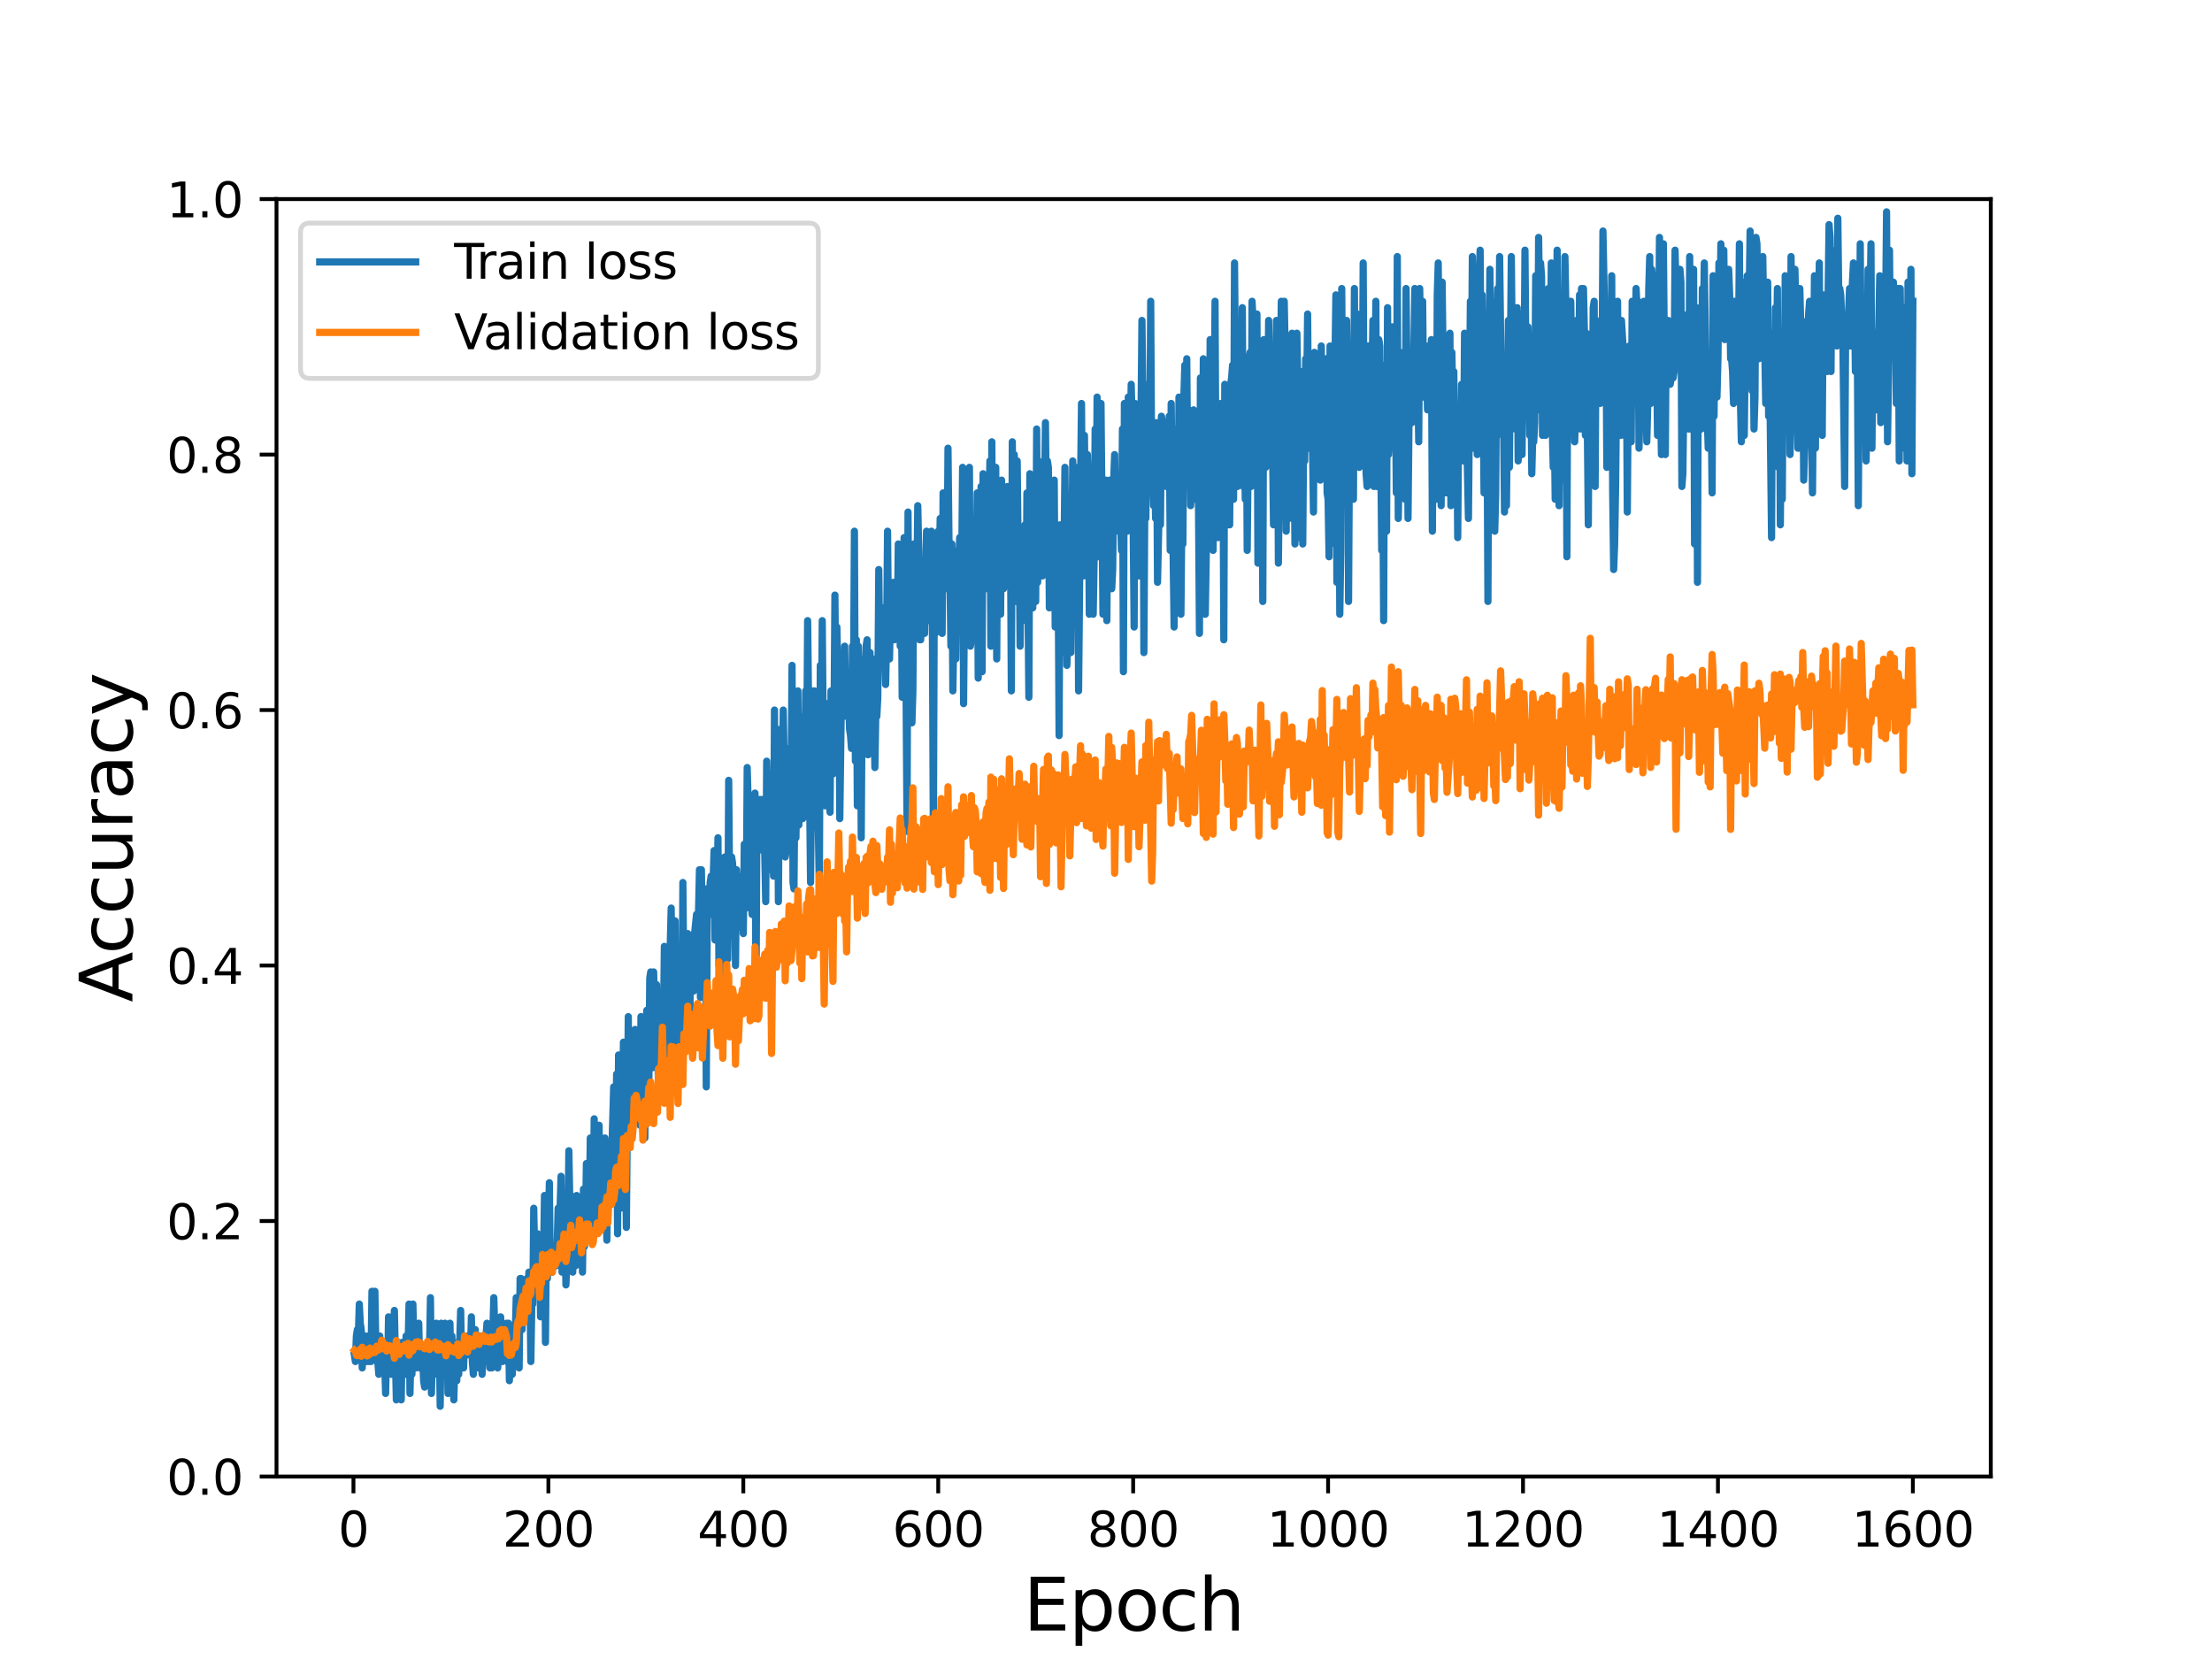 <?xml version="1.0" encoding="utf-8" standalone="no"?>
<!DOCTYPE svg PUBLIC "-//W3C//DTD SVG 1.1//EN"
  "http://www.w3.org/Graphics/SVG/1.1/DTD/svg11.dtd">
<svg height="345.6pt" version="1.1" viewBox="0 0 460.8 345.6" width="460.8pt" xmlns="http://www.w3.org/2000/svg" xmlns:xlink="http://www.w3.org/1999/xlink">
 <defs>
  <style type="text/css">*{stroke-linecap:butt;stroke-linejoin:round;}</style>
 </defs>
 <g id="figure_1">
  <g id="patch_1">
   <path d="M 0 345.6 
L 460.8 345.6 
L 460.8 0 
L 0 0 
z
" style="fill:#ffffff;"/>
  </g>
  <g id="axes_1">
   <g id="patch_2">
    <path d="M 57.6 307.584 
L 414.72 307.584 
L 414.72 41.472 
L 57.6 41.472 
z
" style="fill:#ffffff;"/>
   </g>
   <g id="matplotlib.axis_1">
    <g id="xtick_1">
     <g id="line2d_1">
      <defs>
       <path d="M 0 0 
L 0 3.5 
" id="maabf95a5a4" style="stroke:#000000;stroke-width:0.8;"/>
      </defs>
      <g>
       <use style="stroke:#000000;stroke-width:0.8;" x="73.63" xlink:href="#maabf95a5a4" y="307.584"/>
      </g>
     </g>
     <g id="text_1">
      <!-- 0 -->
      <g transform="translate(70.448 322.182)scale(0.1 -0.1)">
       <defs>
        <path d="M 2034 4250 
Q 1547 4250 1301 3770 
Q 1056 3291 1056 2328 
Q 1056 1369 1301 889 
Q 1547 409 2034 409 
Q 2525 409 2770 889 
Q 3016 1369 3016 2328 
Q 3016 3291 2770 3770 
Q 2525 4250 2034 4250 
z
M 2034 4750 
Q 2819 4750 3233 4129 
Q 3647 3509 3647 2328 
Q 3647 1150 3233 529 
Q 2819 -91 2034 -91 
Q 1250 -91 836 529 
Q 422 1150 422 2328 
Q 422 3509 836 4129 
Q 1250 4750 2034 4750 
z
" id="DejaVuSans-30" transform="scale(0.016)"/>
       </defs>
       <use xlink:href="#DejaVuSans-30"/>
      </g>
     </g>
    </g>
    <g id="xtick_2">
     <g id="line2d_2">
      <g>
       <use style="stroke:#000000;stroke-width:0.8;" x="114.237" xlink:href="#maabf95a5a4" y="307.584"/>
      </g>
     </g>
     <g id="text_2">
      <!-- 200 -->
      <g transform="translate(104.693 322.182)scale(0.1 -0.1)">
       <defs>
        <path d="M 1228 531 
L 3431 531 
L 3431 0 
L 469 0 
L 469 531 
Q 828 903 1448 1529 
Q 2069 2156 2228 2338 
Q 2531 2678 2651 2914 
Q 2772 3150 2772 3378 
Q 2772 3750 2511 3984 
Q 2250 4219 1831 4219 
Q 1534 4219 1204 4116 
Q 875 4013 500 3803 
L 500 4441 
Q 881 4594 1212 4672 
Q 1544 4750 1819 4750 
Q 2544 4750 2975 4387 
Q 3406 4025 3406 3419 
Q 3406 3131 3298 2873 
Q 3191 2616 2906 2266 
Q 2828 2175 2409 1742 
Q 1991 1309 1228 531 
z
" id="DejaVuSans-32" transform="scale(0.016)"/>
       </defs>
       <use xlink:href="#DejaVuSans-32"/>
       <use x="63.623" xlink:href="#DejaVuSans-30"/>
       <use x="127.246" xlink:href="#DejaVuSans-30"/>
      </g>
     </g>
    </g>
    <g id="xtick_3">
     <g id="line2d_3">
      <g>
       <use style="stroke:#000000;stroke-width:0.8;" x="154.844" xlink:href="#maabf95a5a4" y="307.584"/>
      </g>
     </g>
     <g id="text_3">
      <!-- 400 -->
      <g transform="translate(145.3 322.182)scale(0.1 -0.1)">
       <defs>
        <path d="M 2419 4116 
L 825 1625 
L 2419 1625 
L 2419 4116 
z
M 2253 4666 
L 3047 4666 
L 3047 1625 
L 3713 1625 
L 3713 1100 
L 3047 1100 
L 3047 0 
L 2419 0 
L 2419 1100 
L 313 1100 
L 313 1709 
L 2253 4666 
z
" id="DejaVuSans-34" transform="scale(0.016)"/>
       </defs>
       <use xlink:href="#DejaVuSans-34"/>
       <use x="63.623" xlink:href="#DejaVuSans-30"/>
       <use x="127.246" xlink:href="#DejaVuSans-30"/>
      </g>
     </g>
    </g>
    <g id="xtick_4">
     <g id="line2d_4">
      <g>
       <use style="stroke:#000000;stroke-width:0.8;" x="195.451" xlink:href="#maabf95a5a4" y="307.584"/>
      </g>
     </g>
     <g id="text_4">
      <!-- 600 -->
      <g transform="translate(185.908 322.182)scale(0.1 -0.1)">
       <defs>
        <path d="M 2113 2584 
Q 1688 2584 1439 2293 
Q 1191 2003 1191 1497 
Q 1191 994 1439 701 
Q 1688 409 2113 409 
Q 2538 409 2786 701 
Q 3034 994 3034 1497 
Q 3034 2003 2786 2293 
Q 2538 2584 2113 2584 
z
M 3366 4563 
L 3366 3988 
Q 3128 4100 2886 4159 
Q 2644 4219 2406 4219 
Q 1781 4219 1451 3797 
Q 1122 3375 1075 2522 
Q 1259 2794 1537 2939 
Q 1816 3084 2150 3084 
Q 2853 3084 3261 2657 
Q 3669 2231 3669 1497 
Q 3669 778 3244 343 
Q 2819 -91 2113 -91 
Q 1303 -91 875 529 
Q 447 1150 447 2328 
Q 447 3434 972 4092 
Q 1497 4750 2381 4750 
Q 2619 4750 2861 4703 
Q 3103 4656 3366 4563 
z
" id="DejaVuSans-36" transform="scale(0.016)"/>
       </defs>
       <use xlink:href="#DejaVuSans-36"/>
       <use x="63.623" xlink:href="#DejaVuSans-30"/>
       <use x="127.246" xlink:href="#DejaVuSans-30"/>
      </g>
     </g>
    </g>
    <g id="xtick_5">
     <g id="line2d_5">
      <g>
       <use style="stroke:#000000;stroke-width:0.8;" x="236.058" xlink:href="#maabf95a5a4" y="307.584"/>
      </g>
     </g>
     <g id="text_5">
      <!-- 800 -->
      <g transform="translate(226.515 322.182)scale(0.1 -0.1)">
       <defs>
        <path d="M 2034 2216 
Q 1584 2216 1326 1975 
Q 1069 1734 1069 1313 
Q 1069 891 1326 650 
Q 1584 409 2034 409 
Q 2484 409 2743 651 
Q 3003 894 3003 1313 
Q 3003 1734 2745 1975 
Q 2488 2216 2034 2216 
z
M 1403 2484 
Q 997 2584 770 2862 
Q 544 3141 544 3541 
Q 544 4100 942 4425 
Q 1341 4750 2034 4750 
Q 2731 4750 3128 4425 
Q 3525 4100 3525 3541 
Q 3525 3141 3298 2862 
Q 3072 2584 2669 2484 
Q 3125 2378 3379 2068 
Q 3634 1759 3634 1313 
Q 3634 634 3220 271 
Q 2806 -91 2034 -91 
Q 1263 -91 848 271 
Q 434 634 434 1313 
Q 434 1759 690 2068 
Q 947 2378 1403 2484 
z
M 1172 3481 
Q 1172 3119 1398 2916 
Q 1625 2713 2034 2713 
Q 2441 2713 2670 2916 
Q 2900 3119 2900 3481 
Q 2900 3844 2670 4047 
Q 2441 4250 2034 4250 
Q 1625 4250 1398 4047 
Q 1172 3844 1172 3481 
z
" id="DejaVuSans-38" transform="scale(0.016)"/>
       </defs>
       <use xlink:href="#DejaVuSans-38"/>
       <use x="63.623" xlink:href="#DejaVuSans-30"/>
       <use x="127.246" xlink:href="#DejaVuSans-30"/>
      </g>
     </g>
    </g>
    <g id="xtick_6">
     <g id="line2d_6">
      <g>
       <use style="stroke:#000000;stroke-width:0.8;" x="276.666" xlink:href="#maabf95a5a4" y="307.584"/>
      </g>
     </g>
     <g id="text_6">
      <!-- 1000 -->
      <g transform="translate(263.941 322.182)scale(0.1 -0.1)">
       <defs>
        <path d="M 794 531 
L 1825 531 
L 1825 4091 
L 703 3866 
L 703 4441 
L 1819 4666 
L 2450 4666 
L 2450 531 
L 3481 531 
L 3481 0 
L 794 0 
L 794 531 
z
" id="DejaVuSans-31" transform="scale(0.016)"/>
       </defs>
       <use xlink:href="#DejaVuSans-31"/>
       <use x="63.623" xlink:href="#DejaVuSans-30"/>
       <use x="127.246" xlink:href="#DejaVuSans-30"/>
       <use x="190.869" xlink:href="#DejaVuSans-30"/>
      </g>
     </g>
    </g>
    <g id="xtick_7">
     <g id="line2d_7">
      <g>
       <use style="stroke:#000000;stroke-width:0.8;" x="317.273" xlink:href="#maabf95a5a4" y="307.584"/>
      </g>
     </g>
     <g id="text_7">
      <!-- 1200 -->
      <g transform="translate(304.548 322.182)scale(0.1 -0.1)">
       <use xlink:href="#DejaVuSans-31"/>
       <use x="63.623" xlink:href="#DejaVuSans-32"/>
       <use x="127.246" xlink:href="#DejaVuSans-30"/>
       <use x="190.869" xlink:href="#DejaVuSans-30"/>
      </g>
     </g>
    </g>
    <g id="xtick_8">
     <g id="line2d_8">
      <g>
       <use style="stroke:#000000;stroke-width:0.8;" x="357.88" xlink:href="#maabf95a5a4" y="307.584"/>
      </g>
     </g>
     <g id="text_8">
      <!-- 1400 -->
      <g transform="translate(345.155 322.182)scale(0.1 -0.1)">
       <use xlink:href="#DejaVuSans-31"/>
       <use x="63.623" xlink:href="#DejaVuSans-34"/>
       <use x="127.246" xlink:href="#DejaVuSans-30"/>
       <use x="190.869" xlink:href="#DejaVuSans-30"/>
      </g>
     </g>
    </g>
    <g id="xtick_9">
     <g id="line2d_9">
      <g>
       <use style="stroke:#000000;stroke-width:0.8;" x="398.487" xlink:href="#maabf95a5a4" y="307.584"/>
      </g>
     </g>
     <g id="text_9">
      <!-- 1600 -->
      <g transform="translate(385.762 322.182)scale(0.1 -0.1)">
       <use xlink:href="#DejaVuSans-31"/>
       <use x="63.623" xlink:href="#DejaVuSans-36"/>
       <use x="127.246" xlink:href="#DejaVuSans-30"/>
       <use x="190.869" xlink:href="#DejaVuSans-30"/>
      </g>
     </g>
    </g>
    <g id="text_10">
     <!-- Epoch -->
     <g transform="translate(213.194 339.66)scale(0.15 -0.15)">
      <defs>
       <path d="M 628 4666 
L 3578 4666 
L 3578 4134 
L 1259 4134 
L 1259 2753 
L 3481 2753 
L 3481 2222 
L 1259 2222 
L 1259 531 
L 3634 531 
L 3634 0 
L 628 0 
L 628 4666 
z
" id="DejaVuSans-45" transform="scale(0.016)"/>
       <path d="M 1159 525 
L 1159 -1331 
L 581 -1331 
L 581 3500 
L 1159 3500 
L 1159 2969 
Q 1341 3281 1617 3432 
Q 1894 3584 2278 3584 
Q 2916 3584 3314 3078 
Q 3713 2572 3713 1747 
Q 3713 922 3314 415 
Q 2916 -91 2278 -91 
Q 1894 -91 1617 61 
Q 1341 213 1159 525 
z
M 3116 1747 
Q 3116 2381 2855 2742 
Q 2594 3103 2138 3103 
Q 1681 3103 1420 2742 
Q 1159 2381 1159 1747 
Q 1159 1113 1420 752 
Q 1681 391 2138 391 
Q 2594 391 2855 752 
Q 3116 1113 3116 1747 
z
" id="DejaVuSans-70" transform="scale(0.016)"/>
       <path d="M 1959 3097 
Q 1497 3097 1228 2736 
Q 959 2375 959 1747 
Q 959 1119 1226 758 
Q 1494 397 1959 397 
Q 2419 397 2687 759 
Q 2956 1122 2956 1747 
Q 2956 2369 2687 2733 
Q 2419 3097 1959 3097 
z
M 1959 3584 
Q 2709 3584 3137 3096 
Q 3566 2609 3566 1747 
Q 3566 888 3137 398 
Q 2709 -91 1959 -91 
Q 1206 -91 779 398 
Q 353 888 353 1747 
Q 353 2609 779 3096 
Q 1206 3584 1959 3584 
z
" id="DejaVuSans-6f" transform="scale(0.016)"/>
       <path d="M 3122 3366 
L 3122 2828 
Q 2878 2963 2633 3030 
Q 2388 3097 2138 3097 
Q 1578 3097 1268 2742 
Q 959 2388 959 1747 
Q 959 1106 1268 751 
Q 1578 397 2138 397 
Q 2388 397 2633 464 
Q 2878 531 3122 666 
L 3122 134 
Q 2881 22 2623 -34 
Q 2366 -91 2075 -91 
Q 1284 -91 818 406 
Q 353 903 353 1747 
Q 353 2603 823 3093 
Q 1294 3584 2113 3584 
Q 2378 3584 2631 3529 
Q 2884 3475 3122 3366 
z
" id="DejaVuSans-63" transform="scale(0.016)"/>
       <path d="M 3513 2113 
L 3513 0 
L 2938 0 
L 2938 2094 
Q 2938 2591 2744 2837 
Q 2550 3084 2163 3084 
Q 1697 3084 1428 2787 
Q 1159 2491 1159 1978 
L 1159 0 
L 581 0 
L 581 4863 
L 1159 4863 
L 1159 2956 
Q 1366 3272 1645 3428 
Q 1925 3584 2291 3584 
Q 2894 3584 3203 3211 
Q 3513 2838 3513 2113 
z
" id="DejaVuSans-68" transform="scale(0.016)"/>
      </defs>
      <use xlink:href="#DejaVuSans-45"/>
      <use x="63.184" xlink:href="#DejaVuSans-70"/>
      <use x="126.66" xlink:href="#DejaVuSans-6f"/>
      <use x="187.842" xlink:href="#DejaVuSans-63"/>
      <use x="242.822" xlink:href="#DejaVuSans-68"/>
     </g>
    </g>
   </g>
   <g id="matplotlib.axis_2">
    <g id="ytick_1">
     <g id="line2d_10">
      <defs>
       <path d="M 0 0 
L -3.5 0 
" id="m74a89a02d8" style="stroke:#000000;stroke-width:0.8;"/>
      </defs>
      <g>
       <use style="stroke:#000000;stroke-width:0.8;" x="57.6" xlink:href="#m74a89a02d8" y="307.584"/>
      </g>
     </g>
     <g id="text_11">
      <!-- 0.0 -->
      <g transform="translate(34.697 311.383)scale(0.1 -0.1)">
       <defs>
        <path d="M 684 794 
L 1344 794 
L 1344 0 
L 684 0 
L 684 794 
z
" id="DejaVuSans-2e" transform="scale(0.016)"/>
       </defs>
       <use xlink:href="#DejaVuSans-30"/>
       <use x="63.623" xlink:href="#DejaVuSans-2e"/>
       <use x="95.41" xlink:href="#DejaVuSans-30"/>
      </g>
     </g>
    </g>
    <g id="ytick_2">
     <g id="line2d_11">
      <g>
       <use style="stroke:#000000;stroke-width:0.8;" x="57.6" xlink:href="#m74a89a02d8" y="254.362"/>
      </g>
     </g>
     <g id="text_12">
      <!-- 0.2 -->
      <g transform="translate(34.697 258.161)scale(0.1 -0.1)">
       <use xlink:href="#DejaVuSans-30"/>
       <use x="63.623" xlink:href="#DejaVuSans-2e"/>
       <use x="95.41" xlink:href="#DejaVuSans-32"/>
      </g>
     </g>
    </g>
    <g id="ytick_3">
     <g id="line2d_12">
      <g>
       <use style="stroke:#000000;stroke-width:0.8;" x="57.6" xlink:href="#m74a89a02d8" y="201.139"/>
      </g>
     </g>
     <g id="text_13">
      <!-- 0.4 -->
      <g transform="translate(34.697 204.938)scale(0.1 -0.1)">
       <use xlink:href="#DejaVuSans-30"/>
       <use x="63.623" xlink:href="#DejaVuSans-2e"/>
       <use x="95.41" xlink:href="#DejaVuSans-34"/>
      </g>
     </g>
    </g>
    <g id="ytick_4">
     <g id="line2d_13">
      <g>
       <use style="stroke:#000000;stroke-width:0.8;" x="57.6" xlink:href="#m74a89a02d8" y="147.917"/>
      </g>
     </g>
     <g id="text_14">
      <!-- 0.6 -->
      <g transform="translate(34.697 151.716)scale(0.1 -0.1)">
       <use xlink:href="#DejaVuSans-30"/>
       <use x="63.623" xlink:href="#DejaVuSans-2e"/>
       <use x="95.41" xlink:href="#DejaVuSans-36"/>
      </g>
     </g>
    </g>
    <g id="ytick_5">
     <g id="line2d_14">
      <g>
       <use style="stroke:#000000;stroke-width:0.8;" x="57.6" xlink:href="#m74a89a02d8" y="94.694"/>
      </g>
     </g>
     <g id="text_15">
      <!-- 0.8 -->
      <g transform="translate(34.697 98.494)scale(0.1 -0.1)">
       <use xlink:href="#DejaVuSans-30"/>
       <use x="63.623" xlink:href="#DejaVuSans-2e"/>
       <use x="95.41" xlink:href="#DejaVuSans-38"/>
      </g>
     </g>
    </g>
    <g id="ytick_6">
     <g id="line2d_15">
      <g>
       <use style="stroke:#000000;stroke-width:0.8;" x="57.6" xlink:href="#m74a89a02d8" y="41.472"/>
      </g>
     </g>
     <g id="text_16">
      <!-- 1.0 -->
      <g transform="translate(34.697 45.271)scale(0.1 -0.1)">
       <use xlink:href="#DejaVuSans-31"/>
       <use x="63.623" xlink:href="#DejaVuSans-2e"/>
       <use x="95.41" xlink:href="#DejaVuSans-30"/>
      </g>
     </g>
    </g>
    <g id="text_17">
     <!-- Accuracy -->
     <g transform="translate(27.577 208.77)rotate(-90)scale(0.15 -0.15)">
      <defs>
       <path d="M 2188 4044 
L 1331 1722 
L 3047 1722 
L 2188 4044 
z
M 1831 4666 
L 2547 4666 
L 4325 0 
L 3669 0 
L 3244 1197 
L 1141 1197 
L 716 0 
L 50 0 
L 1831 4666 
z
" id="DejaVuSans-41" transform="scale(0.016)"/>
       <path d="M 544 1381 
L 544 3500 
L 1119 3500 
L 1119 1403 
Q 1119 906 1312 657 
Q 1506 409 1894 409 
Q 2359 409 2629 706 
Q 2900 1003 2900 1516 
L 2900 3500 
L 3475 3500 
L 3475 0 
L 2900 0 
L 2900 538 
Q 2691 219 2414 64 
Q 2138 -91 1772 -91 
Q 1169 -91 856 284 
Q 544 659 544 1381 
z
M 1991 3584 
L 1991 3584 
z
" id="DejaVuSans-75" transform="scale(0.016)"/>
       <path d="M 2631 2963 
Q 2534 3019 2420 3045 
Q 2306 3072 2169 3072 
Q 1681 3072 1420 2755 
Q 1159 2438 1159 1844 
L 1159 0 
L 581 0 
L 581 3500 
L 1159 3500 
L 1159 2956 
Q 1341 3275 1631 3429 
Q 1922 3584 2338 3584 
Q 2397 3584 2469 3576 
Q 2541 3569 2628 3553 
L 2631 2963 
z
" id="DejaVuSans-72" transform="scale(0.016)"/>
       <path d="M 2194 1759 
Q 1497 1759 1228 1600 
Q 959 1441 959 1056 
Q 959 750 1161 570 
Q 1363 391 1709 391 
Q 2188 391 2477 730 
Q 2766 1069 2766 1631 
L 2766 1759 
L 2194 1759 
z
M 3341 1997 
L 3341 0 
L 2766 0 
L 2766 531 
Q 2569 213 2275 61 
Q 1981 -91 1556 -91 
Q 1019 -91 701 211 
Q 384 513 384 1019 
Q 384 1609 779 1909 
Q 1175 2209 1959 2209 
L 2766 2209 
L 2766 2266 
Q 2766 2663 2505 2880 
Q 2244 3097 1772 3097 
Q 1472 3097 1187 3025 
Q 903 2953 641 2809 
L 641 3341 
Q 956 3463 1253 3523 
Q 1550 3584 1831 3584 
Q 2591 3584 2966 3190 
Q 3341 2797 3341 1997 
z
" id="DejaVuSans-61" transform="scale(0.016)"/>
       <path d="M 2059 -325 
Q 1816 -950 1584 -1140 
Q 1353 -1331 966 -1331 
L 506 -1331 
L 506 -850 
L 844 -850 
Q 1081 -850 1212 -737 
Q 1344 -625 1503 -206 
L 1606 56 
L 191 3500 
L 800 3500 
L 1894 763 
L 2988 3500 
L 3597 3500 
L 2059 -325 
z
" id="DejaVuSans-79" transform="scale(0.016)"/>
      </defs>
      <use xlink:href="#DejaVuSans-41"/>
      <use x="66.658" xlink:href="#DejaVuSans-63"/>
      <use x="121.639" xlink:href="#DejaVuSans-63"/>
      <use x="176.619" xlink:href="#DejaVuSans-75"/>
      <use x="239.998" xlink:href="#DejaVuSans-72"/>
      <use x="281.111" xlink:href="#DejaVuSans-61"/>
      <use x="342.391" xlink:href="#DejaVuSans-63"/>
      <use x="397.371" xlink:href="#DejaVuSans-79"/>
     </g>
    </g>
   </g>
   <g id="line2d_16">
    <path clip-path="url(#p189012185b)" d="M 73.833 282.303 
L 74.036 283.634 
L 74.239 278.312 
L 74.442 276.981 
L 74.645 278.312 
L 74.848 271.659 
L 75.051 275.651 
L 75.254 276.981 
L 75.457 284.964 
L 75.66 279.642 
L 75.863 279.642 
L 76.066 278.312 
L 76.269 283.634 
L 76.472 283.634 
L 76.675 278.312 
L 76.878 283.634 
L 77.081 282.303 
L 77.284 283.634 
L 77.487 268.998 
L 77.893 280.973 
L 78.096 268.998 
L 78.3 280.973 
L 78.503 283.634 
L 78.706 283.634 
L 78.909 286.295 
L 79.112 278.312 
L 79.315 284.964 
L 79.518 284.964 
L 79.721 283.634 
L 80.127 283.634 
L 80.33 290.287 
L 80.533 280.973 
L 80.736 286.295 
L 80.939 274.32 
L 81.142 283.634 
L 81.345 280.973 
L 81.548 286.295 
L 81.751 284.964 
L 82.157 272.989 
L 82.563 291.617 
L 82.766 279.642 
L 82.969 279.642 
L 83.172 288.956 
L 83.375 282.303 
L 83.578 291.617 
L 83.781 279.642 
L 84.391 286.295 
L 84.594 278.312 
L 84.797 284.964 
L 85 280.973 
L 85.203 271.659 
L 85.406 290.287 
L 85.609 280.973 
L 85.812 286.295 
L 86.015 271.659 
L 86.218 280.973 
L 86.421 278.312 
L 86.624 284.964 
L 86.827 276.981 
L 87.03 276.981 
L 87.233 275.651 
L 87.436 284.964 
L 87.639 280.973 
L 87.842 284.964 
L 88.045 282.303 
L 88.248 287.626 
L 88.451 288.956 
L 88.654 280.973 
L 88.857 282.303 
L 89.06 287.626 
L 89.263 279.642 
L 89.466 282.303 
L 89.67 270.328 
L 89.873 290.287 
L 90.076 282.303 
L 90.279 279.642 
L 90.482 286.295 
L 90.888 275.651 
L 91.294 284.964 
L 91.497 278.312 
L 91.7 292.948 
L 91.903 275.651 
L 92.106 280.973 
L 92.309 282.303 
L 92.512 280.973 
L 92.715 275.651 
L 92.918 279.642 
L 93.121 278.312 
L 93.324 290.287 
L 93.73 275.651 
L 93.933 286.295 
L 94.136 278.312 
L 94.339 287.626 
L 94.542 291.617 
L 94.745 283.634 
L 94.948 280.973 
L 95.152 287.626 
L 95.355 279.642 
L 95.558 286.295 
L 95.964 272.989 
L 96.167 283.634 
L 96.37 282.303 
L 96.573 284.964 
L 96.776 278.312 
L 96.979 278.312 
L 97.182 282.303 
L 97.385 278.312 
L 97.791 278.312 
L 97.994 282.303 
L 98.197 274.32 
L 98.4 283.634 
L 98.603 286.295 
L 98.806 278.312 
L 99.009 276.981 
L 99.212 283.634 
L 99.415 280.973 
L 99.618 284.964 
L 99.821 283.634 
L 100.024 278.312 
L 100.227 280.973 
L 100.43 286.295 
L 100.633 280.973 
L 100.837 279.642 
L 101.04 280.973 
L 101.446 275.651 
L 101.649 282.303 
L 101.852 280.973 
L 102.055 284.964 
L 102.258 280.973 
L 102.461 284.964 
L 102.867 270.328 
L 103.07 276.981 
L 103.273 279.642 
L 103.476 278.312 
L 103.679 284.964 
L 103.882 282.303 
L 104.085 282.303 
L 104.288 274.32 
L 104.694 283.634 
L 104.897 282.303 
L 105.1 276.981 
L 105.303 280.973 
L 105.506 275.651 
L 105.709 283.634 
L 105.912 275.651 
L 106.115 287.626 
L 106.522 276.981 
L 106.725 286.295 
L 106.928 276.981 
L 107.131 278.312 
L 107.334 278.312 
L 107.537 270.328 
L 107.74 283.634 
L 107.943 275.651 
L 108.146 284.964 
L 108.349 266.337 
L 108.552 266.337 
L 108.755 276.981 
L 108.958 268.998 
L 109.161 267.667 
L 109.567 267.667 
L 109.77 266.337 
L 109.973 271.659 
L 110.176 265.006 
L 110.379 266.337 
L 110.582 283.634 
L 110.785 271.659 
L 110.988 271.659 
L 111.191 251.7 
L 111.394 262.345 
L 111.597 257.023 
L 111.8 262.345 
L 112.003 257.023 
L 112.207 262.345 
L 112.41 262.345 
L 112.613 274.32 
L 112.816 267.667 
L 113.019 267.667 
L 113.222 262.345 
L 113.425 249.039 
L 113.628 279.642 
L 113.831 255.692 
L 114.034 266.337 
L 114.44 246.378 
L 114.643 265.006 
L 114.846 259.684 
L 115.049 265.006 
L 115.252 259.684 
L 115.658 259.684 
L 115.861 263.676 
L 116.064 259.684 
L 116.267 251.7 
L 116.47 258.353 
L 116.876 245.048 
L 117.079 265.006 
L 117.282 249.039 
L 117.485 263.676 
L 117.689 255.692 
L 117.892 267.667 
L 118.298 258.353 
L 118.501 239.725 
L 118.704 250.37 
L 118.907 249.039 
L 119.313 265.006 
L 119.516 257.023 
L 119.719 254.362 
L 119.922 263.676 
L 120.125 249.039 
L 120.328 258.353 
L 120.531 259.684 
L 120.937 250.37 
L 121.14 251.7 
L 121.343 265.006 
L 121.546 247.709 
L 121.749 259.684 
L 121.952 257.023 
L 122.155 242.387 
L 122.358 258.353 
L 122.561 243.717 
L 122.764 253.031 
L 122.967 237.064 
L 123.17 245.048 
L 123.374 258.353 
L 123.577 251.7 
L 123.78 233.073 
L 123.983 257.023 
L 124.186 247.709 
L 124.389 247.709 
L 124.592 243.717 
L 124.795 234.403 
L 124.998 246.378 
L 125.201 243.717 
L 125.81 254.362 
L 126.013 237.064 
L 126.419 258.353 
L 126.622 241.056 
L 127.028 238.395 
L 127.231 247.709 
L 127.84 226.42 
L 128.043 231.742 
L 128.246 249.039 
L 128.449 223.759 
L 128.652 257.023 
L 128.855 219.767 
L 129.059 249.039 
L 129.262 251.7 
L 129.668 235.734 
L 129.871 217.106 
L 130.074 231.742 
L 130.277 234.403 
L 130.48 255.692 
L 130.886 211.784 
L 131.089 237.064 
L 131.495 219.767 
L 131.698 234.403 
L 132.104 229.081 
L 132.307 214.445 
L 132.916 230.412 
L 133.119 226.42 
L 133.322 234.403 
L 133.525 211.784 
L 133.728 223.759 
L 133.931 218.436 
L 134.337 237.064 
L 134.54 213.114 
L 134.744 210.453 
L 134.947 229.081 
L 135.15 227.75 
L 135.353 203.8 
L 135.556 202.47 
L 135.962 222.428 
L 136.165 202.47 
L 136.368 210.453 
L 136.571 206.461 
L 136.774 205.131 
L 136.977 213.114 
L 137.18 227.75 
L 137.383 217.106 
L 137.586 217.106 
L 137.789 210.453 
L 137.992 210.453 
L 138.195 215.775 
L 138.398 197.148 
L 138.601 202.47 
L 138.804 218.436 
L 139.007 219.767 
L 139.21 226.42 
L 139.413 201.139 
L 139.616 197.148 
L 139.819 189.164 
L 140.022 206.461 
L 140.225 199.809 
L 140.429 223.759 
L 140.632 191.825 
L 140.835 214.445 
L 141.038 223.759 
L 141.241 214.445 
L 141.444 198.478 
L 141.647 209.123 
L 141.85 199.809 
L 142.053 217.106 
L 142.256 183.842 
L 142.459 205.131 
L 142.662 206.461 
L 142.865 210.453 
L 143.271 194.486 
L 143.474 214.445 
L 143.677 214.445 
L 143.88 198.478 
L 144.083 203.8 
L 144.286 198.478 
L 144.489 206.461 
L 144.692 194.486 
L 145.098 190.495 
L 145.301 199.809 
L 145.707 181.181 
L 145.911 207.792 
L 146.114 181.181 
L 146.317 195.817 
L 146.52 187.834 
L 146.723 205.131 
L 146.926 185.172 
L 147.129 226.42 
L 147.332 190.495 
L 147.535 189.164 
L 147.738 189.164 
L 147.941 183.842 
L 148.144 182.511 
L 148.347 190.495 
L 148.753 177.189 
L 148.956 195.817 
L 149.362 187.834 
L 149.565 174.528 
L 149.768 201.139 
L 149.971 183.842 
L 150.174 186.503 
L 150.377 179.85 
L 150.58 203.8 
L 150.986 178.52 
L 151.189 189.164 
L 151.392 182.511 
L 151.596 199.809 
L 151.799 162.553 
L 152.002 186.503 
L 152.205 194.486 
L 152.408 178.52 
L 152.611 179.85 
L 153.017 189.164 
L 153.22 201.139 
L 153.423 181.181 
L 153.626 186.503 
L 153.829 182.511 
L 154.032 185.172 
L 154.235 193.156 
L 154.438 193.156 
L 154.641 187.834 
L 154.844 194.486 
L 155.047 175.859 
L 155.453 189.164 
L 155.656 159.892 
L 156.265 182.511 
L 156.468 185.172 
L 156.671 190.495 
L 156.874 187.834 
L 157.077 170.536 
L 157.281 165.214 
L 157.484 209.123 
L 157.687 169.206 
L 157.89 170.536 
L 158.093 174.528 
L 158.296 166.545 
L 158.499 174.528 
L 158.702 166.545 
L 158.905 177.189 
L 159.108 167.875 
L 159.514 187.834 
L 159.717 158.561 
L 160.123 181.181 
L 160.326 169.206 
L 160.529 169.206 
L 160.732 181.181 
L 160.935 161.222 
L 161.138 182.511 
L 161.341 147.917 
L 161.544 182.511 
L 161.747 158.561 
L 161.95 151.908 
L 162.153 187.834 
L 162.356 161.222 
L 162.762 173.197 
L 162.966 163.884 
L 163.169 147.917 
L 163.372 159.892 
L 163.575 178.52 
L 163.778 177.189 
L 163.981 161.222 
L 164.184 161.222 
L 164.387 155.9 
L 164.59 167.875 
L 164.793 163.884 
L 164.996 138.603 
L 165.199 183.842 
L 165.402 185.172 
L 165.605 161.222 
L 165.808 174.528 
L 166.011 162.553 
L 166.214 143.925 
L 166.417 171.867 
L 166.62 150.578 
L 166.823 149.247 
L 167.026 167.875 
L 167.229 170.536 
L 167.432 154.57 
L 167.635 161.222 
L 167.838 143.925 
L 168.041 159.892 
L 168.244 129.289 
L 168.651 165.214 
L 168.854 183.842 
L 169.057 162.553 
L 169.26 158.561 
L 169.463 143.925 
L 169.666 143.925 
L 170.275 170.536 
L 170.478 173.197 
L 170.681 185.172 
L 170.884 138.603 
L 171.087 157.231 
L 171.29 129.289 
L 171.493 153.239 
L 171.696 149.247 
L 171.899 167.875 
L 172.102 165.214 
L 172.305 146.586 
L 172.914 169.206 
L 173.117 143.925 
L 173.32 143.925 
L 173.523 161.222 
L 173.726 151.908 
L 173.929 123.967 
L 174.133 147.917 
L 174.336 130.62 
L 174.539 139.933 
L 174.742 139.933 
L 174.945 170.536 
L 175.351 139.933 
L 175.554 141.264 
L 175.757 149.247 
L 175.96 134.611 
L 176.163 147.917 
L 176.366 146.586 
L 176.569 147.917 
L 176.772 145.256 
L 176.975 151.908 
L 177.178 153.239 
L 177.381 155.9 
L 177.584 134.611 
L 177.787 145.256 
L 177.99 110.661 
L 178.193 158.561 
L 178.396 133.281 
L 178.599 167.875 
L 178.802 134.611 
L 179.005 158.561 
L 179.208 137.272 
L 179.411 174.528 
L 179.614 141.264 
L 179.818 157.231 
L 180.021 145.256 
L 180.427 134.611 
L 180.63 133.281 
L 180.833 157.231 
L 181.239 135.942 
L 181.442 154.57 
L 181.848 137.272 
L 182.254 159.892 
L 182.457 147.917 
L 182.66 149.247 
L 182.863 145.256 
L 183.066 118.644 
L 183.269 135.942 
L 183.472 127.958 
L 183.675 134.611 
L 183.878 126.628 
L 184.081 133.281 
L 184.284 134.611 
L 184.487 142.595 
L 184.69 133.281 
L 184.893 110.661 
L 185.096 133.281 
L 185.299 137.272 
L 185.503 127.958 
L 185.706 131.95 
L 186.112 121.306 
L 186.315 133.281 
L 186.518 122.636 
L 186.924 131.95 
L 187.127 113.322 
L 187.33 117.314 
L 187.533 134.611 
L 187.736 117.314 
L 187.939 145.256 
L 188.142 118.644 
L 188.345 111.992 
L 188.751 143.925 
L 188.954 173.197 
L 189.157 106.669 
L 189.36 137.272 
L 189.563 121.306 
L 189.766 125.297 
L 189.969 150.578 
L 190.172 143.925 
L 190.375 113.322 
L 190.578 129.289 
L 190.781 121.306 
L 190.984 122.636 
L 191.188 105.339 
L 191.391 114.653 
L 191.594 133.281 
L 191.797 133.281 
L 192 125.297 
L 192.406 127.958 
L 192.609 131.95 
L 193.015 110.661 
L 193.218 126.628 
L 193.421 121.306 
L 193.624 129.289 
L 194.03 110.661 
L 194.233 130.62 
L 194.436 175.859 
L 194.639 118.644 
L 194.842 131.95 
L 195.248 125.297 
L 195.451 110.661 
L 195.654 118.644 
L 195.857 108 
L 196.06 129.289 
L 196.263 131.95 
L 196.466 102.678 
L 196.669 114.653 
L 196.873 115.983 
L 197.279 122.636 
L 197.482 93.364 
L 197.685 111.992 
L 197.888 119.975 
L 198.091 134.611 
L 198.294 113.322 
L 198.497 143.925 
L 198.903 119.975 
L 199.106 137.272 
L 199.309 121.306 
L 199.512 114.653 
L 199.715 118.644 
L 199.918 111.992 
L 200.121 126.628 
L 200.324 118.644 
L 200.527 97.356 
L 200.73 146.586 
L 200.933 122.636 
L 201.136 133.281 
L 201.339 105.339 
L 201.542 104.008 
L 201.745 106.669 
L 201.948 97.356 
L 202.151 134.611 
L 202.355 133.281 
L 202.558 110.661 
L 202.761 110.661 
L 202.964 126.628 
L 203.167 133.281 
L 203.573 102.678 
L 203.776 141.264 
L 203.979 122.636 
L 204.182 121.306 
L 204.385 101.347 
L 204.588 139.933 
L 204.791 98.686 
L 204.994 104.008 
L 205.197 121.306 
L 205.4 115.983 
L 205.603 122.636 
L 206.009 108 
L 206.212 96.025 
L 206.415 134.611 
L 206.618 92.033 
L 206.821 125.297 
L 207.024 106.669 
L 207.227 104.008 
L 207.43 97.356 
L 207.633 137.272 
L 207.836 105.339 
L 208.04 101.347 
L 208.243 123.967 
L 208.446 127.958 
L 208.649 100.017 
L 208.852 117.314 
L 209.055 122.636 
L 209.258 121.306 
L 209.461 114.653 
L 209.664 113.322 
L 209.867 101.347 
L 210.07 117.314 
L 210.273 118.644 
L 210.476 108 
L 210.679 143.925 
L 210.882 92.033 
L 211.085 121.306 
L 211.288 94.694 
L 211.694 125.297 
L 211.897 96.025 
L 212.1 114.653 
L 212.303 110.661 
L 212.506 134.611 
L 212.709 115.983 
L 212.912 125.297 
L 213.115 126.628 
L 213.318 114.653 
L 213.521 109.331 
L 213.725 129.289 
L 213.928 102.678 
L 214.334 145.256 
L 214.537 98.686 
L 214.74 108 
L 214.943 111.992 
L 215.146 126.628 
L 215.349 106.669 
L 215.552 121.306 
L 215.755 125.297 
L 215.958 89.372 
L 216.161 121.306 
L 216.364 96.025 
L 216.77 114.653 
L 216.973 118.644 
L 217.176 119.975 
L 217.582 105.339 
L 217.785 88.042 
L 217.988 108 
L 218.191 96.025 
L 218.394 97.356 
L 218.597 126.628 
L 218.8 123.967 
L 219.003 104.008 
L 219.41 119.975 
L 219.613 100.017 
L 219.816 130.62 
L 220.019 117.314 
L 220.222 125.297 
L 220.425 118.644 
L 220.628 153.239 
L 220.831 109.331 
L 221.44 135.942 
L 221.846 97.356 
L 222.252 138.603 
L 222.455 131.95 
L 222.658 129.289 
L 222.861 113.322 
L 223.064 135.942 
L 223.47 96.025 
L 223.673 113.322 
L 224.079 97.356 
L 224.282 108 
L 224.485 104.008 
L 224.688 143.925 
L 225.095 101.347 
L 225.298 84.05 
L 225.501 114.653 
L 225.704 119.975 
L 225.907 90.703 
L 226.11 106.669 
L 226.313 102.678 
L 226.516 94.694 
L 226.719 101.347 
L 226.922 127.958 
L 227.125 106.669 
L 227.328 110.661 
L 227.531 108 
L 227.734 127.958 
L 227.937 115.983 
L 228.14 89.372 
L 228.343 111.992 
L 228.546 82.719 
L 228.749 115.983 
L 228.952 96.025 
L 229.155 93.364 
L 229.358 84.05 
L 229.764 127.958 
L 229.967 102.678 
L 230.17 104.008 
L 230.373 100.017 
L 230.577 129.289 
L 230.78 102.678 
L 230.983 104.008 
L 231.186 100.017 
L 231.389 108 
L 231.592 122.636 
L 231.795 118.644 
L 231.998 100.017 
L 232.201 94.694 
L 232.404 110.661 
L 232.81 108 
L 233.419 108 
L 233.622 114.653 
L 233.825 89.372 
L 234.028 139.933 
L 234.231 84.05 
L 234.434 106.669 
L 234.637 104.008 
L 234.84 110.661 
L 235.043 82.719 
L 235.246 94.694 
L 235.449 92.033 
L 235.652 80.058 
L 235.855 88.042 
L 236.262 130.62 
L 236.465 84.05 
L 236.668 90.703 
L 236.871 110.661 
L 237.074 88.042 
L 237.277 119.975 
L 237.48 109.331 
L 237.886 66.753 
L 238.089 84.05 
L 238.292 135.942 
L 238.495 102.678 
L 238.698 108 
L 239.104 80.058 
L 239.307 82.719 
L 239.51 93.364 
L 239.713 62.761 
L 239.916 98.686 
L 240.119 97.356 
L 240.322 105.339 
L 240.525 97.356 
L 240.728 108 
L 240.931 88.042 
L 241.134 121.306 
L 241.54 102.678 
L 241.743 109.331 
L 241.947 86.711 
L 242.15 88.042 
L 242.353 93.364 
L 242.556 93.364 
L 242.759 89.372 
L 242.962 101.347 
L 243.165 89.372 
L 243.368 97.356 
L 243.571 86.711 
L 243.774 114.653 
L 243.977 84.05 
L 244.586 130.62 
L 244.789 100.017 
L 244.992 98.686 
L 245.195 89.372 
L 245.398 114.653 
L 245.601 82.719 
L 245.804 84.05 
L 246.007 127.958 
L 246.21 106.669 
L 246.413 113.322 
L 246.616 82.719 
L 246.819 76.067 
L 247.022 93.364 
L 247.225 74.736 
L 247.428 100.017 
L 247.632 85.38 
L 247.835 88.042 
L 248.038 105.339 
L 248.241 89.372 
L 248.444 100.017 
L 248.647 85.38 
L 248.85 104.008 
L 249.459 86.711 
L 249.662 104.008 
L 249.865 131.95 
L 250.068 78.728 
L 250.271 89.372 
L 250.474 106.669 
L 250.677 74.736 
L 250.88 80.058 
L 251.083 127.958 
L 251.692 90.703 
L 251.895 101.347 
L 252.098 70.744 
L 252.301 94.694 
L 252.504 88.042 
L 252.707 114.653 
L 253.114 62.761 
L 253.317 102.678 
L 253.52 93.364 
L 253.723 111.992 
L 254.129 97.356 
L 254.332 84.05 
L 254.535 93.364 
L 254.738 86.711 
L 254.941 133.281 
L 255.144 80.058 
L 255.347 98.686 
L 255.55 94.694 
L 255.753 109.331 
L 255.956 97.356 
L 256.159 109.331 
L 256.362 80.058 
L 256.565 78.728 
L 256.768 76.067 
L 256.971 104.008 
L 257.174 54.778 
L 257.58 100.017 
L 257.783 101.347 
L 258.189 88.042 
L 258.392 94.694 
L 258.595 92.033 
L 258.799 64.092 
L 259.002 101.347 
L 259.205 85.38 
L 259.408 104.008 
L 259.611 77.397 
L 259.814 114.653 
L 260.22 74.736 
L 260.423 73.405 
L 260.626 101.347 
L 260.829 62.761 
L 261.032 66.753 
L 261.235 77.397 
L 261.438 72.075 
L 261.641 73.405 
L 261.844 65.422 
L 262.047 117.314 
L 262.25 88.042 
L 262.656 76.067 
L 262.859 89.372 
L 263.062 125.297 
L 263.265 70.744 
L 263.468 76.067 
L 263.671 97.356 
L 263.874 80.058 
L 264.077 88.042 
L 264.28 66.753 
L 264.484 76.067 
L 264.687 73.405 
L 264.89 88.042 
L 265.093 93.364 
L 265.296 109.331 
L 265.499 85.38 
L 265.702 108 
L 265.905 66.753 
L 266.108 74.736 
L 266.311 117.314 
L 266.92 62.761 
L 267.123 64.092 
L 267.326 81.389 
L 267.529 62.761 
L 267.732 73.405 
L 267.935 110.661 
L 268.138 72.075 
L 268.544 108 
L 268.747 84.05 
L 268.95 73.405 
L 269.153 69.414 
L 269.356 102.678 
L 269.559 92.033 
L 269.762 113.322 
L 269.965 105.339 
L 270.169 69.414 
L 270.575 94.694 
L 270.778 111.992 
L 270.981 77.397 
L 271.184 88.042 
L 271.387 113.322 
L 271.59 88.042 
L 271.793 96.025 
L 271.996 74.736 
L 272.199 82.719 
L 272.402 65.422 
L 272.605 93.364 
L 272.808 77.397 
L 273.011 90.703 
L 273.214 78.728 
L 273.62 106.669 
L 273.823 73.405 
L 274.026 80.058 
L 274.432 82.719 
L 274.635 80.058 
L 274.838 81.389 
L 275.041 100.017 
L 275.244 72.075 
L 275.447 93.364 
L 275.651 78.728 
L 275.854 94.694 
L 276.057 80.058 
L 276.26 74.736 
L 276.463 102.678 
L 276.666 104.008 
L 276.869 115.983 
L 277.072 72.075 
L 277.275 113.322 
L 277.478 90.703 
L 277.681 81.389 
L 277.884 90.703 
L 278.29 61.43 
L 278.493 121.306 
L 278.696 82.719 
L 278.899 86.711 
L 279.102 127.958 
L 279.305 114.653 
L 279.508 60.1 
L 279.711 89.372 
L 279.914 90.703 
L 280.117 70.744 
L 280.32 97.356 
L 280.523 66.753 
L 280.726 78.728 
L 280.929 125.297 
L 281.132 89.372 
L 281.336 84.05 
L 281.742 81.389 
L 281.945 104.008 
L 282.148 60.1 
L 282.351 94.694 
L 282.554 66.753 
L 282.757 65.422 
L 283.163 97.356 
L 283.366 74.736 
L 283.569 85.38 
L 283.772 86.711 
L 283.975 54.778 
L 284.178 94.694 
L 284.381 76.067 
L 284.584 98.686 
L 284.787 101.347 
L 284.99 72.075 
L 285.193 73.405 
L 285.396 86.711 
L 285.599 76.067 
L 285.802 80.058 
L 286.005 66.753 
L 286.208 101.347 
L 286.614 62.761 
L 286.817 101.347 
L 287.021 98.686 
L 287.224 70.744 
L 287.427 72.075 
L 287.833 114.653 
L 288.036 96.025 
L 288.239 129.289 
L 288.442 76.067 
L 288.645 76.067 
L 288.848 110.661 
L 289.051 64.092 
L 289.254 94.694 
L 289.457 90.703 
L 289.66 78.728 
L 289.863 77.397 
L 290.066 68.083 
L 290.269 89.372 
L 290.472 92.033 
L 290.675 77.397 
L 290.878 102.678 
L 291.081 53.447 
L 291.284 108 
L 291.487 97.356 
L 291.69 101.347 
L 291.893 102.678 
L 292.096 102.678 
L 292.299 73.405 
L 292.502 102.678 
L 292.706 104.008 
L 292.909 60.1 
L 293.112 78.728 
L 293.315 108 
L 293.518 88.042 
L 293.721 80.058 
L 293.924 77.397 
L 294.127 88.042 
L 294.33 86.711 
L 294.736 60.1 
L 294.939 80.058 
L 295.142 73.405 
L 295.345 78.728 
L 295.548 92.033 
L 295.751 60.1 
L 295.954 72.075 
L 296.157 64.092 
L 296.36 62.761 
L 296.563 82.719 
L 296.766 82.719 
L 296.969 72.075 
L 297.172 76.067 
L 297.375 85.38 
L 297.578 72.075 
L 297.781 78.728 
L 298.187 70.744 
L 298.391 110.661 
L 298.594 78.728 
L 298.797 86.711 
L 299 89.372 
L 299.203 104.008 
L 299.406 61.43 
L 299.609 54.778 
L 299.812 77.397 
L 300.015 66.753 
L 300.218 105.339 
L 300.421 58.769 
L 300.624 74.736 
L 300.827 74.736 
L 301.233 102.678 
L 301.436 76.067 
L 301.639 86.711 
L 301.842 88.042 
L 302.045 69.414 
L 302.248 105.339 
L 302.451 73.405 
L 302.654 85.38 
L 302.857 77.397 
L 303.06 97.356 
L 303.263 100.017 
L 303.466 86.711 
L 303.669 111.992 
L 303.873 86.711 
L 304.279 94.694 
L 304.482 80.058 
L 304.685 85.38 
L 304.888 96.025 
L 305.091 69.414 
L 305.903 108 
L 306.309 62.761 
L 306.512 81.389 
L 306.715 53.447 
L 306.918 93.364 
L 307.121 65.422 
L 307.324 81.389 
L 307.527 68.083 
L 307.73 94.694 
L 307.933 81.389 
L 308.136 57.439 
L 308.339 52.116 
L 308.542 78.728 
L 308.745 61.43 
L 309.151 102.678 
L 309.354 78.728 
L 309.558 74.736 
L 309.761 84.05 
L 309.964 125.297 
L 310.167 77.397 
L 310.37 56.108 
L 310.573 74.736 
L 310.776 81.389 
L 310.979 84.05 
L 311.182 70.744 
L 311.385 110.661 
L 311.588 102.678 
L 311.791 69.414 
L 311.994 60.1 
L 312.197 76.067 
L 312.4 53.447 
L 312.806 85.38 
L 313.009 90.703 
L 313.212 86.711 
L 313.415 106.669 
L 313.618 82.719 
L 313.821 105.339 
L 314.227 66.753 
L 314.43 97.356 
L 314.836 53.447 
L 315.039 73.405 
L 315.243 65.422 
L 315.446 72.075 
L 315.649 89.372 
L 315.852 81.389 
L 316.055 64.092 
L 316.258 96.025 
L 316.664 89.372 
L 316.867 65.422 
L 317.07 94.694 
L 317.273 76.067 
L 317.476 80.058 
L 317.679 52.116 
L 317.882 76.067 
L 318.085 73.405 
L 318.288 68.083 
L 318.491 74.736 
L 318.694 90.703 
L 318.897 80.058 
L 319.1 98.686 
L 319.303 90.703 
L 319.506 92.033 
L 319.709 88.042 
L 319.912 57.439 
L 320.115 68.083 
L 320.318 85.38 
L 320.521 49.455 
L 320.724 64.092 
L 320.928 54.778 
L 321.131 57.439 
L 321.334 90.703 
L 321.74 76.067 
L 321.943 90.703 
L 322.146 64.092 
L 322.349 82.719 
L 322.552 60.1 
L 322.755 84.05 
L 322.958 76.067 
L 323.161 54.778 
L 323.364 89.372 
L 323.567 97.356 
L 323.77 86.711 
L 323.973 104.008 
L 324.379 52.116 
L 324.785 105.339 
L 324.988 74.736 
L 325.191 100.017 
L 325.597 61.43 
L 325.8 80.058 
L 326.003 53.447 
L 326.206 64.092 
L 326.409 115.983 
L 326.613 66.753 
L 326.816 73.405 
L 327.019 65.422 
L 327.222 62.761 
L 327.425 78.728 
L 327.628 66.753 
L 328.034 92.033 
L 328.237 85.38 
L 328.44 66.753 
L 328.643 86.711 
L 328.846 80.058 
L 329.049 61.43 
L 329.252 89.372 
L 329.455 60.1 
L 329.658 70.744 
L 329.861 60.1 
L 330.064 69.414 
L 330.267 90.703 
L 330.47 69.414 
L 330.876 109.331 
L 331.079 72.075 
L 331.485 76.067 
L 331.688 88.042 
L 331.891 64.092 
L 332.095 62.761 
L 332.298 101.347 
L 332.501 66.753 
L 332.704 78.728 
L 332.907 70.744 
L 333.313 84.05 
L 333.516 77.397 
L 333.719 78.728 
L 333.922 48.125 
L 334.328 68.083 
L 334.531 65.422 
L 334.734 97.356 
L 335.14 64.092 
L 335.343 69.414 
L 335.546 88.042 
L 335.749 57.439 
L 335.952 102.678 
L 336.155 118.644 
L 336.358 113.322 
L 336.561 101.347 
L 336.967 62.761 
L 337.17 90.703 
L 337.373 66.753 
L 337.576 90.703 
L 337.78 66.753 
L 338.186 73.405 
L 338.389 90.703 
L 338.592 74.736 
L 338.795 73.405 
L 338.998 106.669 
L 339.201 80.058 
L 339.404 72.075 
L 339.607 86.711 
L 339.81 92.033 
L 340.013 62.761 
L 340.216 84.05 
L 340.419 76.067 
L 340.622 74.736 
L 340.825 60.1 
L 341.028 64.092 
L 341.231 62.761 
L 341.434 93.364 
L 341.84 77.397 
L 342.043 74.736 
L 342.246 80.058 
L 342.449 62.761 
L 342.652 65.422 
L 343.058 92.033 
L 343.261 84.05 
L 343.465 60.1 
L 343.668 53.447 
L 343.871 84.05 
L 344.074 56.108 
L 344.277 58.769 
L 344.48 58.769 
L 344.683 68.083 
L 344.886 72.075 
L 345.089 73.405 
L 345.292 90.703 
L 345.495 76.067 
L 345.698 49.455 
L 345.901 81.389 
L 346.104 94.694 
L 346.51 50.786 
L 346.916 94.694 
L 347.119 66.753 
L 347.322 76.067 
L 347.525 66.753 
L 347.931 80.058 
L 348.134 78.728 
L 348.337 70.744 
L 348.54 78.728 
L 348.743 77.397 
L 348.946 52.116 
L 349.15 60.1 
L 349.353 57.439 
L 349.556 65.422 
L 349.759 64.092 
L 349.962 56.108 
L 350.165 58.769 
L 350.368 101.347 
L 350.571 98.686 
L 350.977 66.753 
L 351.18 88.042 
L 351.586 65.422 
L 351.789 89.372 
L 351.992 53.447 
L 352.195 89.372 
L 352.398 73.405 
L 352.601 84.05 
L 352.804 56.108 
L 353.007 113.322 
L 353.21 77.397 
L 353.413 64.092 
L 353.616 121.306 
L 353.819 65.422 
L 354.022 85.38 
L 354.225 84.05 
L 354.428 89.372 
L 354.631 60.1 
L 354.835 68.083 
L 355.038 54.778 
L 355.444 84.05 
L 355.647 86.711 
L 355.85 93.364 
L 356.053 74.736 
L 356.256 92.033 
L 356.459 84.05 
L 356.662 102.678 
L 356.865 57.439 
L 357.068 86.711 
L 357.271 65.422 
L 357.474 81.389 
L 357.677 82.719 
L 357.88 74.736 
L 358.083 54.778 
L 358.286 69.414 
L 358.489 50.786 
L 358.692 66.753 
L 358.895 56.108 
L 359.098 52.116 
L 359.301 70.744 
L 359.504 57.439 
L 359.707 60.1 
L 359.91 65.422 
L 360.113 56.108 
L 360.317 61.43 
L 360.52 74.736 
L 360.723 74.736 
L 360.926 77.397 
L 361.129 84.05 
L 361.332 62.761 
L 361.535 81.389 
L 361.738 66.753 
L 361.941 73.405 
L 362.144 73.405 
L 362.347 50.786 
L 362.55 82.719 
L 362.753 92.033 
L 362.956 58.769 
L 363.159 60.1 
L 363.362 90.703 
L 363.565 73.405 
L 363.768 78.728 
L 363.971 57.439 
L 364.174 76.067 
L 364.58 48.125 
L 364.986 81.389 
L 365.189 69.414 
L 365.392 89.372 
L 365.595 82.719 
L 365.798 49.455 
L 366.002 50.786 
L 366.408 74.736 
L 366.611 61.43 
L 366.814 61.43 
L 367.017 60.1 
L 367.22 53.447 
L 367.423 66.753 
L 367.626 72.075 
L 367.829 84.05 
L 368.032 80.058 
L 368.235 58.769 
L 368.438 86.711 
L 368.641 76.067 
L 369.047 111.992 
L 369.25 69.414 
L 369.656 94.694 
L 369.859 64.092 
L 370.062 74.736 
L 370.265 60.1 
L 370.468 97.356 
L 370.671 70.744 
L 370.874 109.331 
L 371.077 86.711 
L 371.28 104.008 
L 371.483 72.075 
L 371.687 88.042 
L 371.89 57.439 
L 372.093 58.769 
L 372.296 68.083 
L 372.499 84.05 
L 372.702 69.414 
L 372.905 94.694 
L 373.108 53.447 
L 373.311 68.083 
L 373.514 56.108 
L 373.717 82.719 
L 373.92 56.108 
L 374.123 65.422 
L 374.326 86.711 
L 374.529 93.364 
L 374.732 93.364 
L 374.935 60.1 
L 375.138 68.083 
L 375.341 66.753 
L 375.544 74.736 
L 375.747 100.017 
L 375.95 92.033 
L 376.153 76.067 
L 376.356 80.058 
L 376.559 81.389 
L 376.762 65.422 
L 376.965 62.761 
L 377.575 102.678 
L 377.981 57.439 
L 378.184 93.364 
L 378.387 69.414 
L 378.59 73.405 
L 378.793 72.075 
L 378.996 54.778 
L 379.199 88.042 
L 379.402 76.067 
L 379.605 90.703 
L 379.808 61.43 
L 380.214 77.397 
L 380.417 65.422 
L 380.62 77.397 
L 381.026 46.794 
L 381.229 49.455 
L 381.432 77.397 
L 381.635 52.116 
L 381.838 57.439 
L 382.041 57.439 
L 382.244 56.108 
L 382.65 72.075 
L 382.854 45.464 
L 383.057 62.761 
L 383.26 60.1 
L 383.463 61.43 
L 383.666 66.753 
L 383.869 68.083 
L 384.275 101.347 
L 384.478 69.414 
L 384.681 72.075 
L 384.884 66.753 
L 385.087 65.422 
L 385.29 60.1 
L 385.493 72.075 
L 385.899 58.769 
L 386.102 54.778 
L 386.305 58.769 
L 386.508 77.397 
L 386.711 64.092 
L 386.914 72.075 
L 387.117 105.339 
L 387.523 50.786 
L 387.726 77.397 
L 387.929 72.075 
L 388.132 70.744 
L 388.335 70.744 
L 388.539 65.422 
L 388.742 96.025 
L 388.945 85.38 
L 389.148 56.108 
L 389.351 77.397 
L 389.757 50.786 
L 389.96 93.364 
L 390.163 72.075 
L 390.366 74.736 
L 390.569 72.075 
L 390.772 85.38 
L 390.975 81.389 
L 391.178 72.075 
L 391.381 68.083 
L 391.584 57.439 
L 391.787 88.042 
L 391.99 77.397 
L 392.193 73.405 
L 392.396 58.769 
L 392.802 65.422 
L 393.005 44.133 
L 393.208 92.033 
L 393.411 77.397 
L 393.614 52.116 
L 393.817 73.405 
L 394.02 69.414 
L 394.224 72.075 
L 394.427 58.769 
L 394.63 74.736 
L 394.833 64.092 
L 395.036 84.05 
L 395.239 77.397 
L 395.442 60.1 
L 395.645 96.025 
L 395.848 60.1 
L 396.254 93.364 
L 396.457 74.736 
L 396.66 78.728 
L 396.863 64.092 
L 397.066 73.405 
L 397.269 96.025 
L 397.472 58.769 
L 397.878 78.728 
L 398.081 56.108 
L 398.284 98.686 
L 398.487 62.761 
L 398.487 62.761 
" style="fill:none;stroke:#1f77b4;stroke-linecap:square;stroke-width:1.5;"/>
   </g>
   <g id="line2d_17">
    <path clip-path="url(#p189012185b)" d="M 73.833 281.261 
L 74.036 281.438 
L 74.239 282.303 
L 74.442 282.414 
L 74.645 281.793 
L 74.848 281.971 
L 75.051 281.084 
L 75.254 282.525 
L 75.457 280.662 
L 75.66 282.148 
L 75.863 282.104 
L 76.269 281.572 
L 76.472 282.459 
L 76.675 281.062 
L 76.878 282.237 
L 77.081 280.818 
L 77.69 281.793 
L 77.893 281.638 
L 78.096 281.749 
L 78.3 281.239 
L 78.503 280.418 
L 78.706 281.239 
L 78.909 281.195 
L 79.112 280.685 
L 79.315 280.995 
L 79.518 279.199 
L 79.721 279.531 
L 79.924 280.951 
L 80.127 280.041 
L 80.33 280.152 
L 80.533 281.438 
L 80.736 281.195 
L 80.939 281.305 
L 81.142 280.33 
L 81.345 280.995 
L 81.751 280.973 
L 81.954 281.394 
L 82.157 282.946 
L 82.563 279.265 
L 82.766 280.884 
L 82.969 280.374 
L 83.172 282.148 
L 83.375 281.15 
L 83.578 281.106 
L 83.781 281.505 
L 83.985 280.463 
L 84.188 280.884 
L 84.391 280.108 
L 84.594 281.372 
L 85 279.842 
L 85.203 282.303 
L 85.406 280.197 
L 85.609 281.638 
L 85.812 280.396 
L 86.015 281.35 
L 86.218 279.997 
L 86.421 279.997 
L 86.624 279.598 
L 87.03 279.487 
L 87.233 280.551 
L 87.436 279.664 
L 87.639 279.797 
L 88.045 280.662 
L 88.248 280.374 
L 88.451 280.973 
L 88.857 280.507 
L 89.06 279.443 
L 89.263 279.731 
L 89.466 281.128 
L 89.873 280.596 
L 90.076 280.64 
L 90.279 280.485 
L 90.685 279.576 
L 90.888 279.975 
L 91.091 281.172 
L 91.294 281.261 
L 91.497 279.908 
L 91.7 280.862 
L 91.903 281.15 
L 92.106 281.106 
L 92.309 280.463 
L 92.512 281.217 
L 92.715 281.527 
L 92.918 282.436 
L 93.324 280.13 
L 93.527 281.461 
L 93.73 280.818 
L 93.933 280.618 
L 94.339 281.438 
L 94.542 281.638 
L 94.948 281.705 
L 95.355 279.953 
L 95.558 282.392 
L 95.761 281.527 
L 95.964 281.926 
L 96.37 280.751 
L 96.573 281.217 
L 96.776 278.29 
L 96.979 279.775 
L 97.182 280.108 
L 97.385 281.638 
L 97.791 278.866 
L 97.994 280.618 
L 98.4 279.642 
L 98.603 280.441 
L 98.806 279.576 
L 99.009 279.42 
L 99.212 278.09 
L 99.415 279.376 
L 99.618 278.711 
L 99.821 280.041 
L 100.024 278.777 
L 100.227 278.866 
L 100.43 278.312 
L 100.633 278.201 
L 100.837 278.644 
L 101.04 279.42 
L 101.243 278.556 
L 101.852 279.554 
L 102.258 278.556 
L 102.461 279.554 
L 102.664 278.666 
L 102.867 278.822 
L 103.07 278.467 
L 103.273 279.043 
L 103.476 278.977 
L 103.679 278.423 
L 103.882 278.866 
L 104.085 277.247 
L 104.288 278.4 
L 104.491 276.981 
L 104.694 278.267 
L 104.897 278.334 
L 105.1 277.003 
L 105.506 278.378 
L 105.709 281.993 
L 105.912 281.705 
L 106.115 282.37 
L 106.318 280.795 
L 106.522 282.259 
L 106.928 280.041 
L 107.131 279.753 
L 107.334 280.751 
L 107.537 279.886 
L 107.74 276.072 
L 107.943 275.118 
L 108.146 275.917 
L 108.349 272.679 
L 108.755 270.949 
L 108.958 270.018 
L 109.161 275.518 
L 109.567 268.332 
L 109.77 269.197 
L 109.973 273.189 
L 110.176 266.847 
L 110.379 269.929 
L 110.582 269.463 
L 110.785 266.581 
L 110.988 266.802 
L 111.191 264.829 
L 111.394 267.49 
L 111.597 264.097 
L 111.8 263.875 
L 112.003 265.183 
L 112.207 265.472 
L 112.41 270.262 
L 112.613 267.091 
L 112.816 267.357 
L 113.019 261.325 
L 113.222 262.434 
L 113.425 266.004 
L 113.628 264.762 
L 113.831 265.937 
L 114.034 264.23 
L 114.237 261.281 
L 114.643 262.811 
L 114.846 260.859 
L 115.049 265.028 
L 115.252 261.901 
L 115.455 263.121 
L 115.658 263.542 
L 115.861 263.121 
L 116.064 261.414 
L 116.267 261.081 
L 116.47 262.212 
L 116.673 259.063 
L 116.876 260.904 
L 117.079 260.393 
L 117.282 260.637 
L 117.485 257.067 
L 117.689 258.619 
L 117.892 262.788 
L 118.095 261.369 
L 118.298 257.511 
L 118.501 259.307 
L 118.907 255.249 
L 119.11 259.906 
L 119.313 258.841 
L 119.516 258.486 
L 119.719 258.509 
L 119.922 256.734 
L 120.125 256.579 
L 120.328 258.198 
L 120.531 257.289 
L 120.734 254.118 
L 120.937 256.247 
L 121.14 260.992 
L 121.546 255.936 
L 121.749 259.152 
L 121.952 258.686 
L 122.155 254.983 
L 122.358 257.378 
L 122.561 255.005 
L 122.764 257.111 
L 122.967 256.247 
L 123.17 256.557 
L 123.374 259.285 
L 123.577 258.841 
L 123.78 256.823 
L 124.186 256.49 
L 124.389 254.783 
L 124.592 256.978 
L 124.795 254.761 
L 124.998 255.204 
L 125.201 256.335 
L 125.404 251.412 
L 125.607 255.648 
L 125.81 251.59 
L 126.013 250.924 
L 126.216 251.479 
L 126.419 249.328 
L 126.622 254.761 
L 126.825 250.525 
L 127.028 249.372 
L 127.231 246.445 
L 127.434 250.88 
L 127.637 248.729 
L 127.84 249.971 
L 128.043 248.352 
L 128.246 244.028 
L 128.449 243.163 
L 128.855 246.977 
L 129.059 244.272 
L 129.262 243.163 
L 129.465 240.856 
L 129.668 245.336 
L 129.871 237.197 
L 130.277 247.798 
L 130.48 238.351 
L 130.683 236.532 
L 130.886 237.264 
L 131.089 236.687 
L 131.292 239.082 
L 131.495 234.669 
L 131.698 237.242 
L 131.901 234.958 
L 132.104 228.77 
L 132.307 230.611 
L 132.51 228.172 
L 132.916 230.234 
L 133.119 232.851 
L 133.322 232.917 
L 133.525 233.361 
L 133.728 232.097 
L 133.931 237.508 
L 134.337 229.391 
L 134.54 230.168 
L 134.744 234.181 
L 135.15 226.553 
L 135.353 226.686 
L 135.556 225.4 
L 136.165 234.071 
L 136.368 226.73 
L 136.571 228.46 
L 136.774 228.793 
L 136.977 231.676 
L 137.18 222.628 
L 137.383 225.001 
L 137.789 221.164 
L 137.992 213.979 
L 138.398 229.835 
L 139.007 220.942 
L 139.21 224.868 
L 139.413 222.384 
L 139.616 232.762 
L 139.819 217.993 
L 140.022 221.962 
L 140.225 218.082 
L 140.429 220.188 
L 140.632 220.676 
L 140.835 219.878 
L 141.038 223.448 
L 141.241 229.879 
L 141.444 218.059 
L 141.647 225.488 
L 141.85 223.737 
L 142.053 225.932 
L 142.256 225.91 
L 142.459 215.376 
L 142.865 219.102 
L 143.271 209.61 
L 143.474 218.481 
L 143.677 215.731 
L 143.88 211.229 
L 144.083 217.66 
L 144.286 220.454 
L 144.489 217.039 
L 144.692 217.283 
L 144.895 212.028 
L 145.301 209.056 
L 145.504 218.281 
L 145.707 209.61 
L 145.911 213.78 
L 146.114 212.759 
L 146.317 220.41 
L 146.723 210.209 
L 146.926 213.026 
L 147.129 210.653 
L 147.332 204.71 
L 147.738 213.136 
L 147.941 213.757 
L 148.347 206.905 
L 148.55 207.57 
L 148.753 212.715 
L 148.956 213.203 
L 149.159 204.266 
L 149.362 214.689 
L 149.565 217.816 
L 149.768 200.341 
L 149.971 210.564 
L 150.377 213.935 
L 150.58 220.454 
L 150.783 208.879 
L 150.986 215.11 
L 151.189 212.249 
L 151.392 200.917 
L 151.596 207.326 
L 151.799 203.113 
L 152.002 215.997 
L 152.205 207.881 
L 152.408 212.382 
L 152.611 206.04 
L 153.017 208.59 
L 153.22 221.696 
L 153.423 210.475 
L 153.626 211.939 
L 153.829 216.818 
L 154.235 207.437 
L 154.438 208.058 
L 154.641 206.151 
L 154.844 211.185 
L 155.047 204.199 
L 155.25 204.71 
L 155.453 207.903 
L 155.656 204.865 
L 155.859 208.59 
L 156.062 201.76 
L 156.265 212.649 
L 156.468 204.732 
L 156.671 204.599 
L 157.077 212.205 
L 157.281 197.258 
L 157.484 203.911 
L 157.687 199.587 
L 157.89 212.294 
L 158.093 211.673 
L 158.296 201.317 
L 158.499 203.357 
L 158.702 200.873 
L 158.905 199.942 
L 159.108 201.383 
L 159.311 198.766 
L 159.514 207.969 
L 159.717 200.474 
L 159.92 197.99 
L 160.123 204.998 
L 160.326 194.242 
L 160.529 197.746 
L 160.732 219.457 
L 160.935 198.589 
L 161.138 200.962 
L 161.341 195.484 
L 161.544 194.043 
L 161.747 201.494 
L 162.153 198.434 
L 162.356 195.573 
L 162.559 199.942 
L 162.762 192.491 
L 163.169 197.325 
L 163.372 191.892 
L 163.575 204.31 
L 163.778 193.732 
L 163.981 200.674 
L 164.387 188.721 
L 164.59 189.275 
L 164.793 200.097 
L 165.199 195.706 
L 165.402 188.942 
L 165.605 194.376 
L 165.808 191.337 
L 166.011 194.442 
L 166.214 185.594 
L 166.417 191.16 
L 166.62 200.629 
L 166.823 191.049 
L 167.026 203.867 
L 167.229 191.249 
L 167.432 192.468 
L 167.635 195.24 
L 167.838 196.305 
L 168.041 188.299 
L 168.244 198.301 
L 168.447 186.947 
L 168.651 185.416 
L 168.854 185.306 
L 169.057 189.209 
L 169.26 199.143 
L 169.463 199.077 
L 169.666 195.817 
L 169.869 187.301 
L 170.072 195.617 
L 170.275 197.391 
L 170.681 182.134 
L 171.29 197.635 
L 171.493 194.886 
L 171.696 209.167 
L 171.899 193.111 
L 172.102 191.271 
L 172.305 179.54 
L 172.508 192.069 
L 172.711 185.439 
L 172.914 184.152 
L 173.117 187.19 
L 173.523 204.443 
L 173.726 181.735 
L 173.929 182.312 
L 174.133 184.219 
L 174.336 190.295 
L 174.539 184.019 
L 174.742 173.53 
L 174.945 184.463 
L 175.148 182.09 
L 175.351 182.378 
L 175.554 190.406 
L 175.757 183.62 
L 175.96 191.892 
L 176.163 188.499 
L 176.366 198.301 
L 176.569 184.152 
L 176.772 180.649 
L 176.975 181.558 
L 177.178 179.407 
L 177.381 185.727 
L 177.584 174.373 
L 177.787 185.727 
L 177.99 180.737 
L 178.193 180.538 
L 178.396 178.631 
L 178.599 191.271 
L 178.802 180.893 
L 179.005 187.102 
L 179.208 181.957 
L 179.411 184.618 
L 179.614 188.987 
L 179.818 180.227 
L 180.021 179.85 
L 180.224 190.295 
L 180.427 178.608 
L 180.63 178.387 
L 180.833 183.931 
L 181.239 177.788 
L 181.442 176.324 
L 181.645 179.961 
L 181.848 175.238 
L 182.254 184.308 
L 182.457 185.949 
L 182.66 176.147 
L 182.863 180.804 
L 183.066 182.267 
L 183.269 179.939 
L 183.472 184.463 
L 183.675 185.261 
L 183.878 183.709 
L 184.081 180.671 
L 184.284 183.31 
L 184.487 183.709 
L 184.69 181.802 
L 184.893 178.564 
L 185.096 180.205 
L 185.299 172.865 
L 185.503 187.967 
L 185.706 175.859 
L 185.909 186.037 
L 186.112 179.673 
L 186.315 183.886 
L 186.518 183.554 
L 186.721 183.443 
L 186.924 184.929 
L 187.33 175.371 
L 187.533 170.403 
L 187.736 172.754 
L 187.939 172.843 
L 188.345 182.134 
L 188.548 183.953 
L 188.751 178.719 
L 188.954 185.017 
L 189.157 182.112 
L 189.36 176.236 
L 189.563 178.409 
L 189.766 173.175 
L 189.969 171.623 
L 190.172 164.127 
L 190.375 185.217 
L 190.578 175.26 
L 190.781 172.2 
L 191.188 181.225 
L 191.391 172.843 
L 191.594 183.775 
L 191.797 178.985 
L 192 177.034 
L 192.203 185.283 
L 192.406 170.581 
L 192.609 170.47 
L 192.812 174.617 
L 193.015 172.776 
L 193.218 178.498 
L 193.421 177.987 
L 193.624 171.113 
L 193.827 170.581 
L 194.03 179.695 
L 194.233 179.518 
L 194.436 177.278 
L 194.639 181.602 
L 194.842 169.339 
L 195.045 170.403 
L 195.248 174.461 
L 195.451 184.285 
L 195.654 175.282 
L 195.857 177.367 
L 196.06 166.367 
L 196.263 180.094 
L 196.466 168.208 
L 196.669 178.276 
L 196.873 172.488 
L 197.076 175.06 
L 197.279 179.451 
L 197.482 163.906 
L 197.685 180.915 
L 197.888 183.487 
L 198.091 172.931 
L 198.294 173.619 
L 198.497 186.392 
L 198.7 182.245 
L 198.903 171.069 
L 199.106 169.25 
L 199.309 171.933 
L 199.512 170.004 
L 199.715 183.531 
L 199.918 171.224 
L 200.121 182.334 
L 200.324 167.676 
L 200.527 172.599 
L 200.73 165.99 
L 200.933 174.218 
L 201.339 168.097 
L 201.542 167.809 
L 201.745 173.419 
L 201.948 170.913 
L 202.151 172.71 
L 202.355 165.724 
L 202.558 173.353 
L 202.761 176.391 
L 202.964 168.252 
L 203.167 168.784 
L 203.37 171.689 
L 203.573 181.624 
L 203.979 172.089 
L 204.182 174.461 
L 204.385 182.001 
L 204.791 171.202 
L 204.994 182.201 
L 205.197 183.82 
L 205.4 169.45 
L 205.603 168.407 
L 205.806 170.913 
L 206.009 167.099 
L 206.212 185.461 
L 206.415 161.888 
L 206.618 171.712 
L 206.821 170.78 
L 207.024 162.376 
L 207.227 178.808 
L 207.633 165.148 
L 207.836 178.941 
L 208.04 164.549 
L 208.243 169.272 
L 208.446 182.777 
L 208.649 162.242 
L 209.055 185.084 
L 209.258 168.518 
L 209.461 166.567 
L 209.664 175.947 
L 209.867 166.766 
L 210.07 168.784 
L 210.273 158.073 
L 210.476 167.254 
L 210.679 166.722 
L 210.882 166.944 
L 211.085 178.054 
L 211.288 168.252 
L 211.491 164.349 
L 211.694 169.405 
L 212.1 166.301 
L 212.303 161.134 
L 212.912 174.838 
L 213.115 165.99 
L 213.318 168.917 
L 213.521 163.351 
L 213.928 176.014 
L 214.131 175.171 
L 214.334 172.643 
L 214.537 163.906 
L 214.74 176.435 
L 214.943 164.327 
L 215.146 171.113 
L 215.349 159.626 
L 215.552 169.671 
L 215.755 166.611 
L 215.958 170.758 
L 216.161 171.202 
L 216.364 166.367 
L 216.567 166.966 
L 216.77 182.644 
L 216.973 171.867 
L 217.176 168.297 
L 217.379 160.291 
L 217.582 169.583 
L 217.785 168.807 
L 217.988 184.042 
L 218.191 157.852 
L 218.394 157.497 
L 218.597 175.947 
L 218.8 174.75 
L 219.003 160.38 
L 219.206 166.833 
L 219.41 161.067 
L 219.613 165.103 
L 219.816 163.861 
L 220.019 175.592 
L 220.222 170.27 
L 220.425 161.422 
L 220.628 167.631 
L 220.831 168.297 
L 221.034 184.729 
L 221.44 162.464 
L 221.643 165.014 
L 221.846 157.164 
L 222.049 162.398 
L 222.252 163.817 
L 222.455 162.42 
L 222.658 164.394 
L 222.861 178.298 
L 223.267 162.331 
L 223.47 163.64 
L 223.673 167.786 
L 224.079 159.759 
L 224.282 171.379 
L 224.688 159.448 
L 224.892 161.466 
L 225.095 155.346 
L 225.298 170.514 
L 225.501 157.075 
L 225.704 165.702 
L 226.11 159.071 
L 226.313 172.044 
L 226.719 157.541 
L 226.922 161.511 
L 227.125 170.27 
L 227.328 172.532 
L 227.734 161.71 
L 227.937 166.922 
L 228.14 158.317 
L 228.343 174.883 
L 228.546 171.956 
L 228.952 163.041 
L 229.155 171.867 
L 229.358 165.857 
L 229.561 173.619 
L 229.764 176.258 
L 229.967 163.484 
L 230.17 164.859 
L 230.373 160.202 
L 230.577 166.545 
L 230.78 163.019 
L 230.983 153.394 
L 231.186 166.5 
L 231.389 172.022 
L 231.592 155.701 
L 231.998 163.174 
L 232.201 181.913 
L 232.607 158.938 
L 232.81 168.319 
L 233.013 159.049 
L 233.216 169.96 
L 233.419 165.879 
L 233.622 171.335 
L 233.825 171.069 
L 234.231 155.678 
L 234.434 165.414 
L 234.637 158.162 
L 234.84 158.362 
L 235.043 179.03 
L 235.246 163.307 
L 235.652 152.707 
L 236.058 170.514 
L 236.262 172.2 
L 236.465 163.107 
L 236.668 162.132 
L 236.871 168.696 
L 237.074 165.835 
L 237.277 176.391 
L 237.886 158.717 
L 238.089 161.134 
L 238.292 160.757 
L 238.495 170.869 
L 238.698 155.301 
L 238.901 166.722 
L 239.104 163.773 
L 239.307 150.445 
L 239.916 183.554 
L 240.119 177.5 
L 240.322 158.65 
L 240.525 158.273 
L 240.728 166.7 
L 241.134 154.503 
L 241.337 166.855 
L 241.54 154.281 
L 241.743 156.698 
L 241.947 154.414 
L 242.15 159.005 
L 242.353 159.337 
L 242.556 157.852 
L 242.759 158.717 
L 242.962 152.973 
L 243.165 160.091 
L 243.368 159.138 
L 243.571 156.942 
L 243.977 171.49 
L 244.18 163.351 
L 244.383 168.674 
L 244.586 164.061 
L 244.789 164.172 
L 245.195 157.674 
L 245.398 164.017 
L 245.601 165.236 
L 246.007 160.18 
L 246.413 170.514 
L 246.819 164.039 
L 247.022 170.381 
L 247.225 164.793 
L 247.428 171.623 
L 247.632 154.547 
L 247.835 153.971 
L 248.038 152.906 
L 248.241 149.026 
L 248.647 162.287 
L 248.85 169.272 
L 249.053 160.247 
L 249.256 161.666 
L 249.459 158.14 
L 249.662 158.783 
L 249.865 158.739 
L 250.068 158.362 
L 250.271 152.13 
L 250.677 173.641 
L 250.88 153.904 
L 251.083 170.425 
L 251.286 174.439 
L 251.489 149.846 
L 251.692 163.64 
L 251.895 160.468 
L 252.098 163.307 
L 252.301 171.468 
L 252.504 165.68 
L 252.707 173.774 
L 252.91 146.631 
L 253.317 169.161 
L 253.52 156.832 
L 253.926 157.763 
L 254.129 149.935 
L 254.332 155.39 
L 254.535 156.211 
L 254.738 154.414 
L 254.941 148.87 
L 255.144 154.015 
L 255.347 162.664 
L 255.55 156.765 
L 255.753 167.543 
L 255.956 160.424 
L 256.362 156.277 
L 256.565 154.969 
L 256.768 160.956 
L 256.971 172.399 
L 257.174 156.078 
L 257.377 155.945 
L 257.58 153.638 
L 257.783 154.969 
L 257.986 169.117 
L 258.189 169.605 
L 258.392 166.656 
L 258.595 158.894 
L 258.799 162.287 
L 259.002 168.075 
L 259.205 156.455 
L 259.408 159.027 
L 259.814 156.854 
L 260.017 158.073 
L 260.22 152.086 
L 260.423 157.031 
L 260.626 157.763 
L 260.829 156.277 
L 261.032 166.833 
L 261.438 156.277 
L 261.641 164.904 
L 261.844 165.968 
L 262.047 165.081 
L 262.25 174.151 
L 262.656 146.852 
L 262.859 165.902 
L 263.062 156.632 
L 263.265 152.485 
L 263.468 160.934 
L 263.671 160.735 
L 263.874 150.689 
L 264.484 166.922 
L 264.89 158.473 
L 265.093 165.125 
L 265.296 158.739 
L 265.499 172.133 
L 265.702 159.005 
L 265.905 156.942 
L 266.108 159.825 
L 266.311 154.525 
L 266.514 169.738 
L 266.717 156.322 
L 266.92 162.974 
L 267.326 159.071 
L 267.529 148.959 
L 267.935 154.969 
L 268.138 159.36 
L 268.544 152.796 
L 268.95 156.144 
L 269.153 151.443 
L 269.559 166.012 
L 269.762 155.346 
L 269.965 158.473 
L 270.169 156.277 
L 270.372 159.47 
L 270.575 154.858 
L 270.778 156.078 
L 270.981 160.535 
L 271.184 169.206 
L 271.387 155.213 
L 271.793 163.684 
L 272.199 156.654 
L 272.402 164.127 
L 272.808 154.459 
L 273.011 153.638 
L 273.214 150.29 
L 273.62 153.749 
L 273.823 152.596 
L 274.026 161.821 
L 274.229 159.67 
L 274.432 167.387 
L 274.635 158.45 
L 274.838 165.48 
L 275.041 149.868 
L 275.244 167.742 
L 275.447 143.859 
L 275.651 161.089 
L 275.854 153.128 
L 276.057 163.684 
L 276.26 155.989 
L 276.463 173.486 
L 276.666 173.974 
L 276.869 166.101 
L 277.072 162.775 
L 277.275 165.591 
L 277.478 161.91 
L 277.681 151.997 
L 277.884 155.146 
L 278.087 160.335 
L 278.29 155.701 
L 278.493 145.699 
L 278.696 173.441 
L 278.899 174.306 
L 279.102 159.87 
L 279.305 156.432 
L 279.508 148.626 
L 279.711 149.824 
L 279.914 148.427 
L 280.117 157.741 
L 280.32 154.37 
L 280.523 156.255 
L 280.726 152.773 
L 280.929 157.209 
L 281.132 164.992 
L 281.336 145.544 
L 281.539 147.252 
L 281.742 157.364 
L 281.945 151.243 
L 282.148 149.469 
L 282.351 152.929 
L 282.554 143.26 
L 282.757 155.545 
L 282.96 157.452 
L 283.163 169.028 
L 283.366 160.269 
L 283.569 160.823 
L 283.772 155.479 
L 283.975 159.426 
L 284.178 153.926 
L 284.381 162.22 
L 284.584 154.88 
L 284.787 159.493 
L 284.99 150.068 
L 285.193 153.483 
L 285.599 148.915 
L 285.802 152.485 
L 286.005 142.306 
L 286.208 146.165 
L 286.411 143.659 
L 286.614 147.917 
L 286.817 149.536 
L 287.021 155.811 
L 287.224 153.372 
L 287.427 155.124 
L 287.63 151.598 
L 287.833 156.676 
L 288.036 168.075 
L 288.239 149.491 
L 288.645 169.915 
L 288.848 154.259 
L 289.051 154.791 
L 289.254 146.963 
L 289.457 173.353 
L 289.863 138.958 
L 290.066 155.612 
L 290.269 141.907 
L 290.472 153.55 
L 290.675 154.547 
L 290.878 162.442 
L 291.081 144.258 
L 291.284 139.933 
L 291.487 150.134 
L 291.69 154.303 
L 291.893 146.919 
L 292.096 160.158 
L 292.299 161.71 
L 292.706 148.848 
L 292.909 157.563 
L 293.112 147.473 
L 293.315 149.425 
L 293.518 159.737 
L 293.721 158.694 
L 293.924 159.581 
L 294.127 164.504 
L 294.33 153.793 
L 294.533 152.574 
L 294.736 143.615 
L 294.939 160.668 
L 295.345 145.965 
L 295.548 160.269 
L 295.751 160.047 
L 295.954 173.641 
L 296.157 153.328 
L 296.36 160.69 
L 296.563 147.739 
L 296.766 152.618 
L 296.969 146.941 
L 297.375 158.583 
L 297.578 154.281 
L 297.781 160.801 
L 297.984 148.693 
L 298.187 154.836 
L 298.391 152.441 
L 298.594 165.214 
L 298.797 166.545 
L 299 156.942 
L 299.203 153.505 
L 299.406 145.234 
L 299.812 154.348 
L 300.015 156.942 
L 300.218 146.963 
L 300.421 158.45 
L 300.624 157.519 
L 300.827 149.536 
L 301.03 160.025 
L 301.233 156.987 
L 301.436 165.059 
L 302.045 156.366 
L 302.248 145.655 
L 302.451 154.68 
L 302.654 147.473 
L 302.857 145.965 
L 303.06 145.455 
L 303.263 147.207 
L 303.466 160.003 
L 303.669 165.325 
L 303.873 155.501 
L 304.076 155.39 
L 304.279 148.693 
L 304.482 160.89 
L 304.685 155.634 
L 305.091 159.781 
L 305.497 141.619 
L 305.7 163.152 
L 305.903 162.442 
L 306.106 148.338 
L 306.512 160.335 
L 306.715 166.035 
L 306.918 155.967 
L 307.121 155.767 
L 307.324 151.421 
L 307.527 164.638 
L 307.73 147.762 
L 307.933 164.15 
L 308.339 145.012 
L 308.542 147.917 
L 308.745 145.677 
L 308.948 149.136 
L 309.151 166.345 
L 309.354 157.009 
L 309.558 158.539 
L 309.761 142.24 
L 309.964 155.723 
L 310.167 152.263 
L 310.37 158.938 
L 310.776 149.136 
L 310.979 154.148 
L 311.182 163.728 
L 311.385 161.245 
L 311.588 166.789 
L 311.791 152.596 
L 311.994 153.594 
L 312.197 155.9 
L 312.603 139.756 
L 312.806 145.234 
L 313.009 154.703 
L 313.212 153.328 
L 313.618 162.398 
L 313.821 156.211 
L 314.024 161.866 
L 314.227 146.276 
L 314.43 148.937 
L 314.633 159.071 
L 314.836 145.965 
L 315.039 152.352 
L 315.243 145.832 
L 315.446 143.038 
L 315.852 154.193 
L 316.055 149.07 
L 316.258 154.037 
L 316.461 142.018 
L 316.664 164.305 
L 316.867 148.715 
L 317.07 155.767 
L 317.476 144.524 
L 317.679 149.868 
L 317.882 150.467 
L 318.085 160.468 
L 318.288 153.128 
L 318.491 162.509 
L 318.694 158.783 
L 318.897 159.027 
L 319.1 155.789 
L 319.303 144.524 
L 319.709 149.225 
L 319.912 157.874 
L 320.318 155.834 
L 320.521 169.805 
L 320.724 146.608 
L 320.928 149.868 
L 321.131 155.656 
L 321.334 145.455 
L 321.537 152.929 
L 321.74 148.604 
L 321.943 152.175 
L 322.146 167.321 
L 322.349 144.834 
L 322.552 152.441 
L 322.755 150.024 
L 322.958 160.491 
L 323.364 145.367 
L 323.567 161.599 
L 323.77 166.766 
L 323.973 153.683 
L 324.176 150.556 
L 324.379 167.121 
L 324.582 165.946 
L 324.785 168.385 
L 325.191 148.116 
L 325.394 163.972 
L 325.597 149.292 
L 326.003 154.636 
L 326.206 140.754 
L 326.409 145.61 
L 326.613 146.387 
L 326.816 149.691 
L 327.019 150.8 
L 327.222 159.36 
L 327.425 157.963 
L 327.628 160.668 
L 327.831 144.812 
L 328.034 153.239 
L 328.237 145.145 
L 328.44 162.287 
L 328.846 144.324 
L 329.049 153.239 
L 329.252 142.861 
L 329.455 146.963 
L 329.658 161.089 
L 329.861 157.985 
L 330.064 150.267 
L 330.267 151.665 
L 330.47 151.82 
L 330.673 163.839 
L 330.876 157.874 
L 331.282 132.97 
L 331.485 152.441 
L 331.688 143.659 
L 331.891 146.786 
L 332.095 143.238 
L 332.298 150.445 
L 332.501 152.618 
L 332.704 146.254 
L 333.11 157.519 
L 333.313 157.098 
L 333.516 153.616 
L 333.719 155.856 
L 333.922 150.312 
L 334.125 152.685 
L 334.328 152.84 
L 334.531 147.008 
L 334.734 153.527 
L 334.937 154.969 
L 335.14 158.428 
L 335.343 143.592 
L 335.546 146.985 
L 335.749 152.818 
L 335.952 146.963 
L 336.155 147.739 
L 336.358 158.051 
L 336.561 154.126 
L 336.764 144.945 
L 336.967 157.852 
L 337.17 142.04 
L 337.373 153.904 
L 337.576 155.324 
L 337.78 146.076 
L 337.983 144.746 
L 338.186 149.558 
L 338.389 151.576 
L 338.592 148.87 
L 338.795 148.804 
L 338.998 141.419 
L 339.201 142.794 
L 339.404 160.313 
L 339.607 151.62 
L 339.81 153.306 
L 340.013 152.219 
L 340.216 155.213 
L 340.419 155.723 
L 340.622 156.876 
L 340.825 159.271 
L 341.028 143.592 
L 341.231 155.723 
L 341.434 149.403 
L 341.637 157.297 
L 341.84 153.882 
L 342.043 147.54 
L 342.246 161.001 
L 342.449 151.221 
L 342.855 143.681 
L 343.058 147.118 
L 343.261 148.072 
L 343.465 146.83 
L 343.668 144.125 
L 343.871 159.87 
L 344.074 145.899 
L 344.277 143.459 
L 344.48 155.124 
L 344.683 142.728 
L 344.886 141.308 
L 345.089 158.739 
L 345.292 147.584 
L 345.495 150.556 
L 345.698 150.511 
L 345.901 150.667 
L 346.104 144.79 
L 346.307 153.217 
L 346.51 153.416 
L 346.713 153.86 
L 346.916 152.995 
L 347.119 151.509 
L 347.525 141.53 
L 347.728 147.163 
L 347.931 136.851 
L 348.134 153.749 
L 348.337 147.54 
L 348.54 153.572 
L 348.743 142.395 
L 348.946 145.012 
L 349.15 172.754 
L 349.353 155.967 
L 349.556 151.044 
L 349.759 150.112 
L 349.962 156.832 
L 350.165 143.437 
L 350.368 141.597 
L 350.571 148.715 
L 350.774 149.159 
L 350.977 143.349 
L 351.18 143.881 
L 351.383 150.977 
L 351.586 141.685 
L 351.789 157.608 
L 352.195 143.238 
L 352.398 141.175 
L 352.601 141.02 
L 352.804 148.382 
L 353.007 148.693 
L 353.21 152.064 
L 353.616 145.167 
L 353.819 144.125 
L 354.022 160.89 
L 354.225 153.505 
L 354.428 157.63 
L 354.631 139.667 
L 354.835 146.786 
L 355.038 144.147 
L 355.444 158.717 
L 355.647 146.542 
L 355.85 162.93 
L 356.053 161.089 
L 356.256 163.928 
L 356.459 143.947 
L 356.662 136.341 
L 356.865 140.022 
L 357.068 150.977 
L 357.271 145.078 
L 357.474 145.477 
L 357.677 150.888 
L 357.88 147.008 
L 358.083 146.941 
L 358.286 144.28 
L 358.489 144.413 
L 358.895 156.92 
L 359.098 144.08 
L 359.301 143.149 
L 359.504 149.513 
L 359.707 160.535 
L 359.91 144.48 
L 360.317 147.252 
L 360.52 172.776 
L 360.723 149.292 
L 360.926 152.906 
L 361.129 148.116 
L 361.332 149.403 
L 361.535 151.487 
L 361.738 162.686 
L 361.941 143.748 
L 362.55 160.513 
L 362.753 149.203 
L 362.956 154.88 
L 363.159 149.026 
L 363.362 138.536 
L 363.565 165.414 
L 363.768 144.28 
L 363.971 148.782 
L 364.174 156.565 
L 364.377 144.103 
L 364.58 158.118 
L 364.783 155.434 
L 364.986 145.677 
L 365.392 163.24 
L 365.595 143.903 
L 365.798 144.701 
L 366.205 148.294 
L 366.408 142.328 
L 366.611 143.814 
L 366.814 148.006 
L 367.017 148.826 
L 367.22 146.985 
L 367.626 155.856 
L 367.829 147.54 
L 368.235 146.875 
L 368.438 146.941 
L 368.844 153.727 
L 369.047 144.568 
L 369.25 151.62 
L 369.453 152.441 
L 369.656 140.554 
L 369.859 147.096 
L 370.062 146.786 
L 370.265 147.362 
L 370.468 140.843 
L 370.671 154.814 
L 370.874 140.421 
L 371.077 157.985 
L 371.28 149.358 
L 371.483 147.385 
L 371.687 141.441 
L 371.89 151.554 
L 372.093 148.56 
L 372.296 160.845 
L 372.499 144.169 
L 372.702 141.109 
L 372.905 142.129 
L 373.108 156.078 
L 373.311 146.032 
L 373.514 143.77 
L 373.717 146.453 
L 373.92 146.298 
L 374.123 143.859 
L 374.326 145.367 
L 374.732 141.73 
L 374.935 143.703 
L 375.138 140.954 
L 375.341 147.34 
L 375.544 135.92 
L 375.747 147.451 
L 375.95 151.509 
L 376.153 141.951 
L 376.356 142.883 
L 376.559 145.367 
L 376.762 151.376 
L 376.965 143.748 
L 377.168 145.921 
L 377.372 140.843 
L 377.778 145.61 
L 377.981 144.28 
L 378.184 147.407 
L 378.387 145.744 
L 378.59 161.91 
L 378.793 160.535 
L 378.996 142.462 
L 379.199 161.245 
L 379.808 136.74 
L 380.011 148.782 
L 380.214 135.565 
L 380.417 147.518 
L 380.62 140.177 
L 380.823 159.005 
L 381.026 148.649 
L 381.229 149.89 
L 381.432 144.169 
L 381.635 150.578 
L 381.838 144.147 
L 382.041 155.457 
L 382.447 134.589 
L 382.65 147.385 
L 382.854 148.826 
L 383.057 145.278 
L 383.26 152.13 
L 383.463 152.33 
L 383.666 152.197 
L 384.072 146.631 
L 384.275 137.716 
L 384.478 138.669 
L 384.681 146.719 
L 384.884 140.532 
L 385.087 145.81 
L 385.29 135.188 
L 385.493 142.75 
L 385.696 154.991 
L 386.102 140.443 
L 386.305 137.982 
L 386.711 158.783 
L 386.914 157.098 
L 387.117 147.207 
L 387.32 149.935 
L 387.523 148.272 
L 387.726 134.035 
L 388.335 155.235 
L 388.539 146.01 
L 388.742 151.975 
L 388.945 150.556 
L 389.148 158.229 
L 389.351 151.332 
L 389.554 150.378 
L 389.757 150.511 
L 390.163 143.903 
L 390.366 147.629 
L 390.569 146.963 
L 390.772 142.284 
L 390.975 148.604 
L 391.381 139.113 
L 391.99 153.283 
L 392.193 142.04 
L 392.396 137.317 
L 392.802 153.86 
L 393.005 139.867 
L 393.208 151.886 
L 393.411 139.224 
L 393.614 138.27 
L 393.817 136.252 
L 394.02 148.937 
L 394.224 149.314 
L 394.427 140.466 
L 394.63 137.161 
L 394.833 152.285 
L 395.036 149.691 
L 395.442 140.288 
L 395.645 142.351 
L 395.848 146.586 
L 396.051 147.008 
L 396.254 142.129 
L 396.457 160.468 
L 396.66 145.278 
L 396.863 150.844 
L 397.066 146.542 
L 397.269 150.423 
L 397.675 135.498 
L 397.878 145.455 
L 398.284 135.432 
L 398.487 146.808 
L 398.487 146.808 
" style="fill:none;stroke:#ff7f0e;stroke-linecap:square;stroke-width:1.5;"/>
   </g>
   <g id="patch_3">
    <path d="M 57.6 307.584 
L 57.6 41.472 
" style="fill:none;stroke:#000000;stroke-linecap:square;stroke-linejoin:miter;stroke-width:0.8;"/>
   </g>
   <g id="patch_4">
    <path d="M 414.72 307.584 
L 414.72 41.472 
" style="fill:none;stroke:#000000;stroke-linecap:square;stroke-linejoin:miter;stroke-width:0.8;"/>
   </g>
   <g id="patch_5">
    <path d="M 57.6 307.584 
L 414.72 307.584 
" style="fill:none;stroke:#000000;stroke-linecap:square;stroke-linejoin:miter;stroke-width:0.8;"/>
   </g>
   <g id="patch_6">
    <path d="M 57.6 41.472 
L 414.72 41.472 
" style="fill:none;stroke:#000000;stroke-linecap:square;stroke-linejoin:miter;stroke-width:0.8;"/>
   </g>
   <g id="legend_1">
    <g id="patch_7">
     <path d="M 64.6 78.828 
L 168.475 78.828 
Q 170.475 78.828 170.475 76.828 
L 170.475 48.472 
Q 170.475 46.472 168.475 46.472 
L 64.6 46.472 
Q 62.6 46.472 62.6 48.472 
L 62.6 76.828 
Q 62.6 78.828 64.6 78.828 
z
" style="fill:#ffffff;opacity:0.8;stroke:#cccccc;stroke-linejoin:miter;"/>
    </g>
    <g id="line2d_18">
     <path d="M 66.6 54.57 
L 86.6 54.57 
" style="fill:none;stroke:#1f77b4;stroke-linecap:square;stroke-width:1.5;"/>
    </g>
    <g id="line2d_19"/>
    <g id="text_18">
     <!-- Train loss -->
     <g transform="translate(94.6 58.07)scale(0.1 -0.1)">
      <defs>
       <path d="M -19 4666 
L 3928 4666 
L 3928 4134 
L 2272 4134 
L 2272 0 
L 1638 0 
L 1638 4134 
L -19 4134 
L -19 4666 
z
" id="DejaVuSans-54" transform="scale(0.016)"/>
       <path d="M 603 3500 
L 1178 3500 
L 1178 0 
L 603 0 
L 603 3500 
z
M 603 4863 
L 1178 4863 
L 1178 4134 
L 603 4134 
L 603 4863 
z
" id="DejaVuSans-69" transform="scale(0.016)"/>
       <path d="M 3513 2113 
L 3513 0 
L 2938 0 
L 2938 2094 
Q 2938 2591 2744 2837 
Q 2550 3084 2163 3084 
Q 1697 3084 1428 2787 
Q 1159 2491 1159 1978 
L 1159 0 
L 581 0 
L 581 3500 
L 1159 3500 
L 1159 2956 
Q 1366 3272 1645 3428 
Q 1925 3584 2291 3584 
Q 2894 3584 3203 3211 
Q 3513 2838 3513 2113 
z
" id="DejaVuSans-6e" transform="scale(0.016)"/>
       <path id="DejaVuSans-20" transform="scale(0.016)"/>
       <path d="M 603 4863 
L 1178 4863 
L 1178 0 
L 603 0 
L 603 4863 
z
" id="DejaVuSans-6c" transform="scale(0.016)"/>
       <path d="M 2834 3397 
L 2834 2853 
Q 2591 2978 2328 3040 
Q 2066 3103 1784 3103 
Q 1356 3103 1142 2972 
Q 928 2841 928 2578 
Q 928 2378 1081 2264 
Q 1234 2150 1697 2047 
L 1894 2003 
Q 2506 1872 2764 1633 
Q 3022 1394 3022 966 
Q 3022 478 2636 193 
Q 2250 -91 1575 -91 
Q 1294 -91 989 -36 
Q 684 19 347 128 
L 347 722 
Q 666 556 975 473 
Q 1284 391 1588 391 
Q 1994 391 2212 530 
Q 2431 669 2431 922 
Q 2431 1156 2273 1281 
Q 2116 1406 1581 1522 
L 1381 1569 
Q 847 1681 609 1914 
Q 372 2147 372 2553 
Q 372 3047 722 3315 
Q 1072 3584 1716 3584 
Q 2034 3584 2315 3537 
Q 2597 3491 2834 3397 
z
" id="DejaVuSans-73" transform="scale(0.016)"/>
      </defs>
      <use xlink:href="#DejaVuSans-54"/>
      <use x="46.334" xlink:href="#DejaVuSans-72"/>
      <use x="87.447" xlink:href="#DejaVuSans-61"/>
      <use x="148.727" xlink:href="#DejaVuSans-69"/>
      <use x="176.51" xlink:href="#DejaVuSans-6e"/>
      <use x="239.889" xlink:href="#DejaVuSans-20"/>
      <use x="271.676" xlink:href="#DejaVuSans-6c"/>
      <use x="299.459" xlink:href="#DejaVuSans-6f"/>
      <use x="360.641" xlink:href="#DejaVuSans-73"/>
      <use x="412.74" xlink:href="#DejaVuSans-73"/>
     </g>
    </g>
    <g id="line2d_20">
     <path d="M 66.6 69.249 
L 86.6 69.249 
" style="fill:none;stroke:#ff7f0e;stroke-linecap:square;stroke-width:1.5;"/>
    </g>
    <g id="line2d_21"/>
    <g id="text_19">
     <!-- Validation loss -->
     <g transform="translate(94.6 72.749)scale(0.1 -0.1)">
      <defs>
       <path d="M 1831 0 
L 50 4666 
L 709 4666 
L 2188 738 
L 3669 4666 
L 4325 4666 
L 2547 0 
L 1831 0 
z
" id="DejaVuSans-56" transform="scale(0.016)"/>
       <path d="M 2906 2969 
L 2906 4863 
L 3481 4863 
L 3481 0 
L 2906 0 
L 2906 525 
Q 2725 213 2448 61 
Q 2172 -91 1784 -91 
Q 1150 -91 751 415 
Q 353 922 353 1747 
Q 353 2572 751 3078 
Q 1150 3584 1784 3584 
Q 2172 3584 2448 3432 
Q 2725 3281 2906 2969 
z
M 947 1747 
Q 947 1113 1208 752 
Q 1469 391 1925 391 
Q 2381 391 2643 752 
Q 2906 1113 2906 1747 
Q 2906 2381 2643 2742 
Q 2381 3103 1925 3103 
Q 1469 3103 1208 2742 
Q 947 2381 947 1747 
z
" id="DejaVuSans-64" transform="scale(0.016)"/>
       <path d="M 1172 4494 
L 1172 3500 
L 2356 3500 
L 2356 3053 
L 1172 3053 
L 1172 1153 
Q 1172 725 1289 603 
Q 1406 481 1766 481 
L 2356 481 
L 2356 0 
L 1766 0 
Q 1100 0 847 248 
Q 594 497 594 1153 
L 594 3053 
L 172 3053 
L 172 3500 
L 594 3500 
L 594 4494 
L 1172 4494 
z
" id="DejaVuSans-74" transform="scale(0.016)"/>
      </defs>
      <use xlink:href="#DejaVuSans-56"/>
      <use x="60.658" xlink:href="#DejaVuSans-61"/>
      <use x="121.938" xlink:href="#DejaVuSans-6c"/>
      <use x="149.721" xlink:href="#DejaVuSans-69"/>
      <use x="177.504" xlink:href="#DejaVuSans-64"/>
      <use x="240.98" xlink:href="#DejaVuSans-61"/>
      <use x="302.26" xlink:href="#DejaVuSans-74"/>
      <use x="341.469" xlink:href="#DejaVuSans-69"/>
      <use x="369.252" xlink:href="#DejaVuSans-6f"/>
      <use x="430.434" xlink:href="#DejaVuSans-6e"/>
      <use x="493.812" xlink:href="#DejaVuSans-20"/>
      <use x="525.6" xlink:href="#DejaVuSans-6c"/>
      <use x="553.383" xlink:href="#DejaVuSans-6f"/>
      <use x="614.564" xlink:href="#DejaVuSans-73"/>
      <use x="666.664" xlink:href="#DejaVuSans-73"/>
     </g>
    </g>
   </g>
  </g>
 </g>
 <defs>
  <clipPath id="p189012185b">
   <rect height="266.112" width="357.12" x="57.6" y="41.472"/>
  </clipPath>
 </defs>
</svg>
